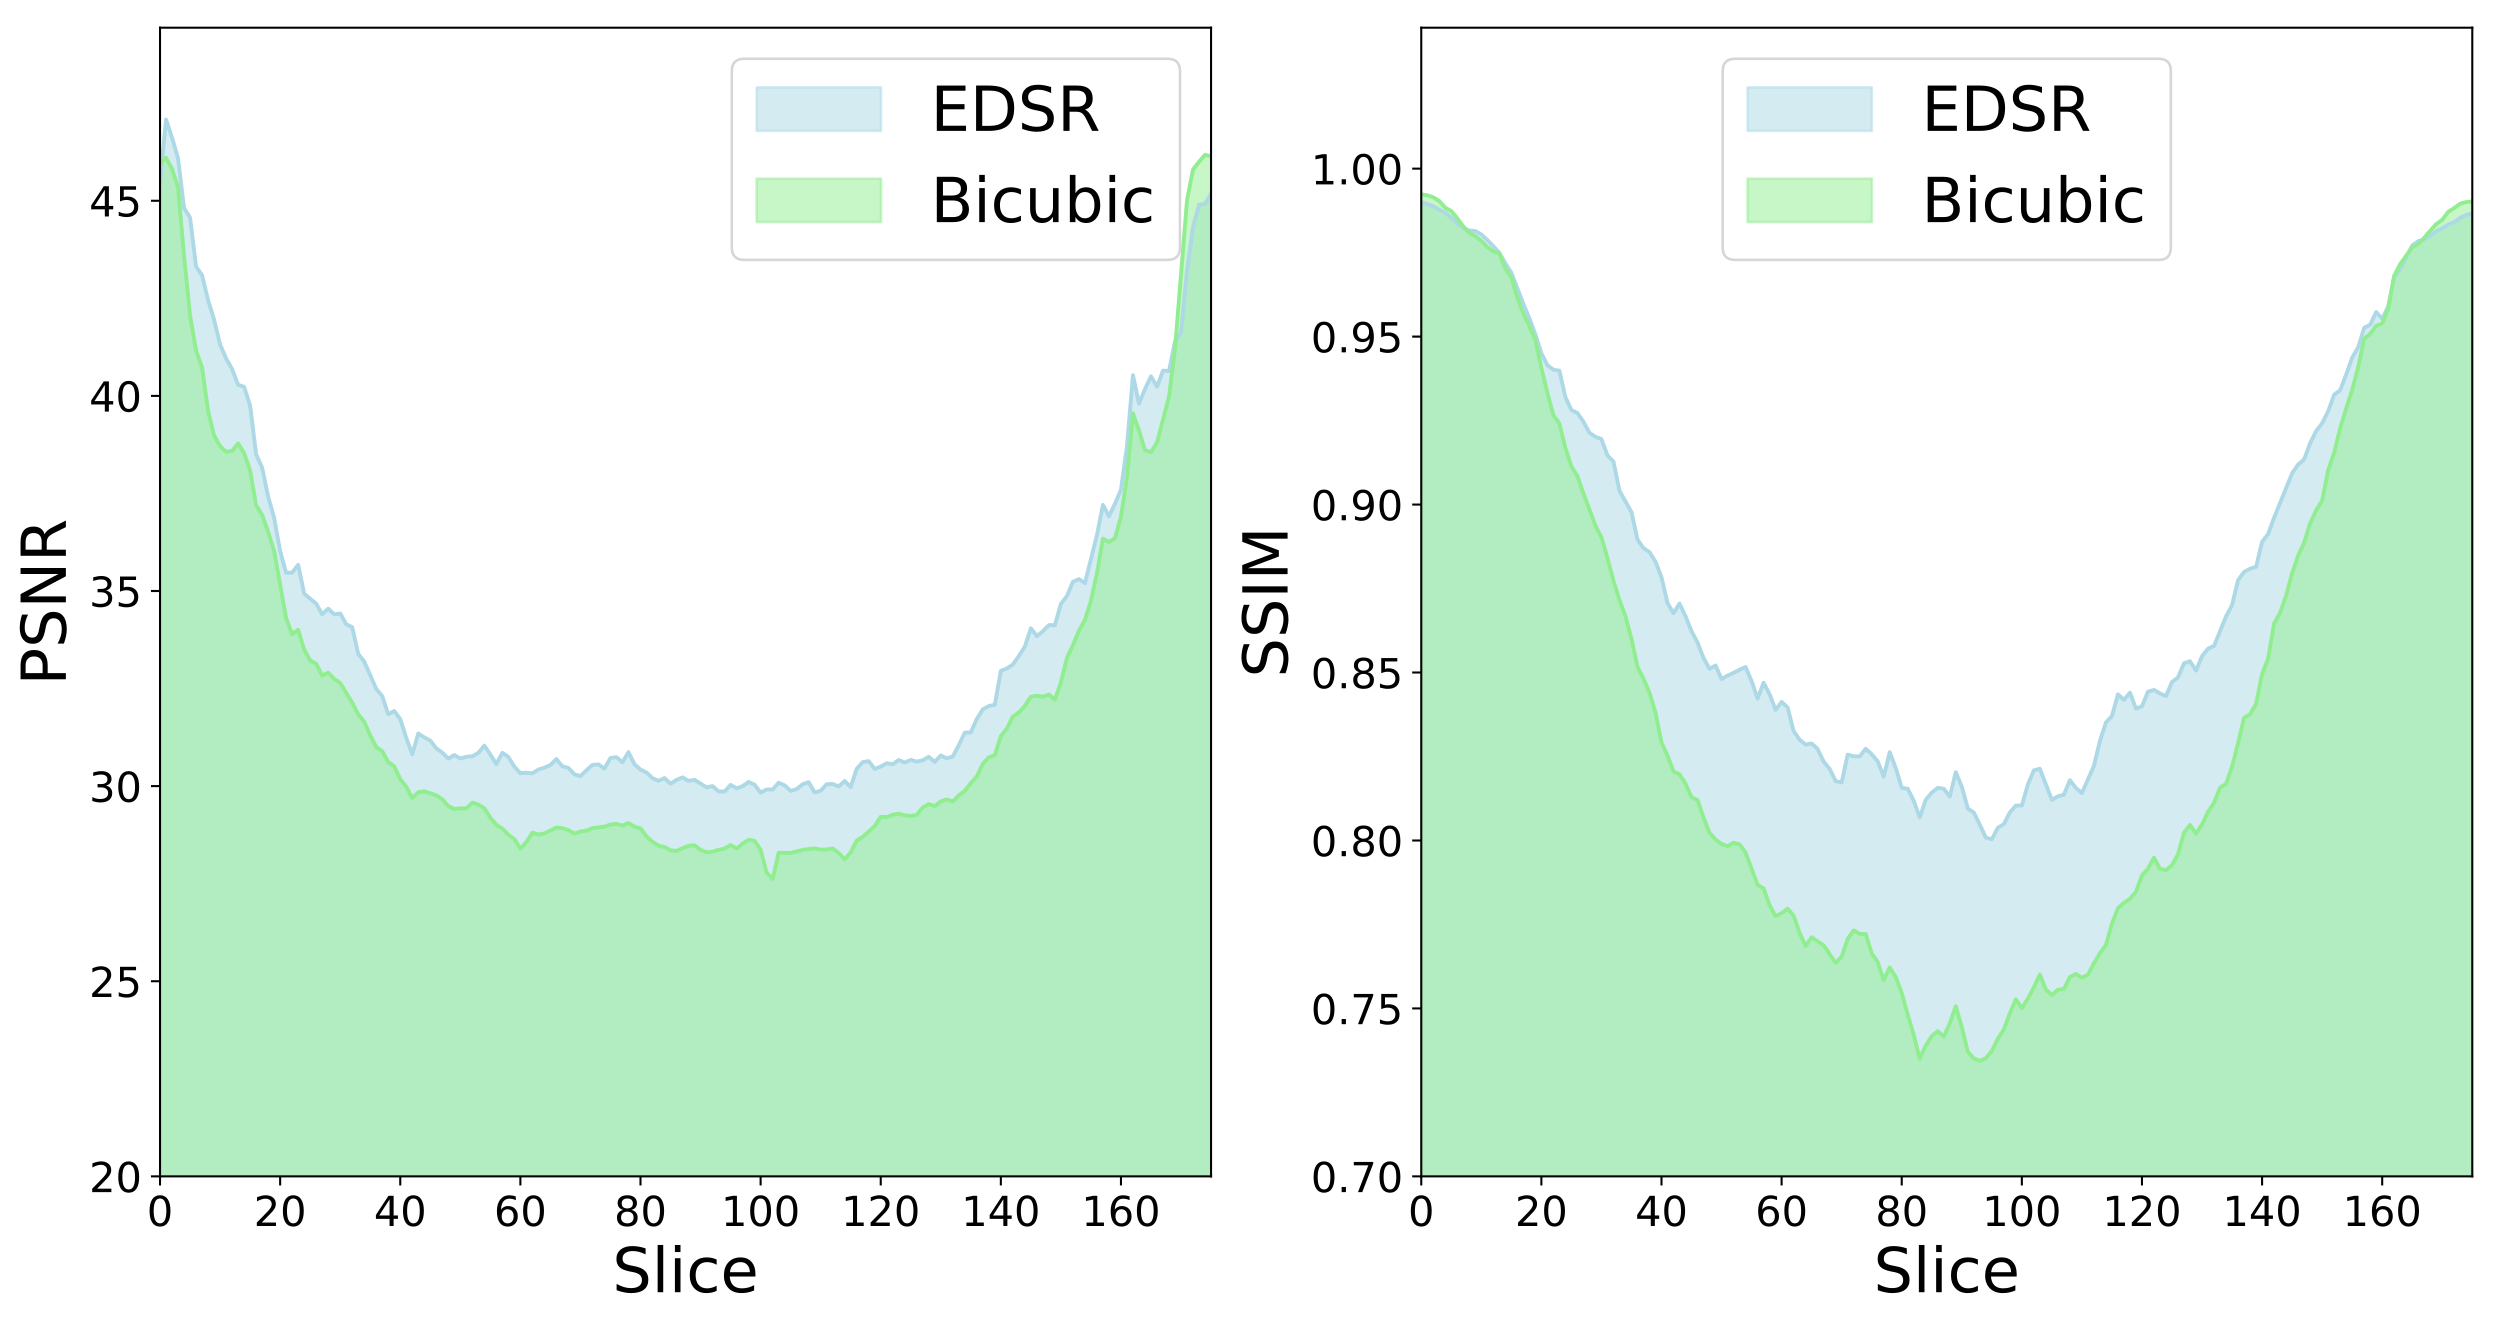 <?xml version="1.0" encoding="utf-8" standalone="no"?>
<!DOCTYPE svg PUBLIC "-//W3C//DTD SVG 1.1//EN"
  "http://www.w3.org/Graphics/SVG/1.1/DTD/svg11.dtd">
<!-- Created with matplotlib (http://matplotlib.org/) -->
<svg height="511.132pt" version="1.1" viewBox="0 0 965.288 511.132" width="965.288pt" xmlns="http://www.w3.org/2000/svg" xmlns:xlink="http://www.w3.org/1999/xlink">
 <defs>
  <style type="text/css">
*{stroke-linecap:butt;stroke-linejoin:round;}
  </style>
 </defs>
 <g id="figure_1">
  <g id="patch_1">
   <path d="M 0 511.132 
L 965.288 511.132 
L 965.288 0 
L 0 0 
z
" style="fill:#ffffff;"/>
  </g>
  <g id="axes_1">
   <g id="patch_2">
    <path d="M 61.788 454.22 
L 467.606 454.22 
L 467.606 10.7 
L 61.788 10.7 
z
" style="fill:#ffffff;"/>
   </g>
   <g id="PolyCollection_1">
    <path clip-path="url(#p2ee73281a5)" d="M 61.788 755.588 
L 61.788 70.165 
L 64.106 46.171 
L 66.425 53.156 
L 68.744 61.193 
L 71.063 80.33 
L 73.382 84.012 
L 75.701 102.941 
L 78.02 106.261 
L 80.339 115.833 
L 82.658 123.416 
L 84.977 133.034 
L 87.296 138.434 
L 89.615 142.494 
L 91.934 148.576 
L 94.253 149.346 
L 96.572 156.586 
L 98.891 175.415 
L 101.21 180.57 
L 103.529 191.718 
L 105.848 199.955 
L 108.167 212.832 
L 110.486 221.174 
L 112.805 221.114 
L 115.124 218.1 
L 117.443 229.214 
L 119.762 231.151 
L 122.08 233.107 
L 124.399 237.197 
L 126.718 235.016 
L 129.037 237.226 
L 131.356 236.882 
L 133.675 241.047 
L 135.994 242.171 
L 138.313 252.488 
L 140.632 255.433 
L 142.951 260.773 
L 145.27 265.996 
L 147.589 268.762 
L 149.908 275.806 
L 152.227 274.526 
L 154.546 277.66 
L 156.865 284.912 
L 159.184 291.204 
L 161.503 283.225 
L 163.822 284.725 
L 166.141 285.942 
L 168.46 288.925 
L 170.779 290.607 
L 173.098 292.906 
L 175.417 291.54 
L 177.736 292.854 
L 180.055 292.191 
L 182.373 292.02 
L 184.692 290.706 
L 187.011 287.894 
L 189.33 291.338 
L 191.649 295.004 
L 193.968 290.684 
L 196.287 292.27 
L 198.606 296.043 
L 200.925 298.528 
L 203.244 298.365 
L 205.563 298.599 
L 207.882 297.109 
L 210.201 296.424 
L 212.52 295.38 
L 214.839 293.089 
L 217.158 295.904 
L 219.477 296.507 
L 221.796 299.001 
L 224.115 299.64 
L 226.434 297.415 
L 228.753 295.356 
L 231.072 295.164 
L 233.391 296.763 
L 235.71 292.65 
L 238.029 292.358 
L 240.347 294.331 
L 242.666 290.416 
L 244.985 295.116 
L 247.304 297.124 
L 249.623 298.287 
L 251.942 300.459 
L 254.261 301.483 
L 256.58 300.421 
L 258.899 302.614 
L 261.218 301.126 
L 263.537 300.161 
L 265.856 301.502 
L 268.175 301.1 
L 270.494 302.572 
L 272.813 304.011 
L 275.132 303.533 
L 277.451 305.572 
L 279.77 305.621 
L 282.089 303.069 
L 284.408 304.397 
L 286.727 303.544 
L 289.046 301.942 
L 291.365 303.013 
L 293.684 306.031 
L 296.003 304.832 
L 298.322 304.845 
L 300.64 302.221 
L 302.959 303.231 
L 305.278 305.383 
L 307.597 304.68 
L 309.916 302.808 
L 312.235 302.011 
L 314.554 305.966 
L 316.873 305.327 
L 319.192 302.816 
L 321.511 302.717 
L 323.83 303.658 
L 326.149 301.545 
L 328.468 303.898 
L 330.787 296.854 
L 333.106 294.265 
L 335.425 293.883 
L 337.744 296.916 
L 340.063 295.985 
L 342.382 294.692 
L 344.701 295.09 
L 347.02 293.44 
L 349.339 294.435 
L 351.658 293.405 
L 353.977 294.086 
L 356.296 293.552 
L 358.615 292.194 
L 360.933 294.194 
L 363.252 291.705 
L 365.571 292.808 
L 367.89 292.081 
L 370.209 287.696 
L 372.528 282.862 
L 374.847 282.852 
L 377.166 277.573 
L 379.485 273.873 
L 381.804 272.614 
L 384.123 272.137 
L 386.442 259.022 
L 388.761 258.117 
L 391.08 256.563 
L 393.399 253.302 
L 395.718 249.645 
L 398.037 242.608 
L 400.356 245.618 
L 402.675 243.707 
L 404.994 241.378 
L 407.313 241.388 
L 409.632 233.147 
L 411.951 230.141 
L 414.27 224.656 
L 416.589 223.586 
L 418.908 225.16 
L 421.226 215.965 
L 423.545 206.631 
L 425.864 194.946 
L 428.183 199.331 
L 430.502 194.514 
L 432.821 189.11 
L 435.14 172.29 
L 437.459 144.883 
L 439.778 155.857 
L 442.097 150.211 
L 444.416 145.313 
L 446.735 149.333 
L 449.054 143.115 
L 451.373 143.255 
L 453.692 131.785 
L 456.011 128.328 
L 458.33 104.636 
L 460.649 87.635 
L 462.968 79.056 
L 465.287 78.74 
L 467.606 74.79 
L 467.606 755.588 
L 467.606 755.588 
L 465.287 755.588 
L 462.968 755.588 
L 460.649 755.588 
L 458.33 755.588 
L 456.011 755.588 
L 453.692 755.588 
L 451.373 755.588 
L 449.054 755.588 
L 446.735 755.588 
L 444.416 755.588 
L 442.097 755.588 
L 439.778 755.588 
L 437.459 755.588 
L 435.14 755.588 
L 432.821 755.588 
L 430.502 755.588 
L 428.183 755.588 
L 425.864 755.588 
L 423.545 755.588 
L 421.226 755.588 
L 418.908 755.588 
L 416.589 755.588 
L 414.27 755.588 
L 411.951 755.588 
L 409.632 755.588 
L 407.313 755.588 
L 404.994 755.588 
L 402.675 755.588 
L 400.356 755.588 
L 398.037 755.588 
L 395.718 755.588 
L 393.399 755.588 
L 391.08 755.588 
L 388.761 755.588 
L 386.442 755.588 
L 384.123 755.588 
L 381.804 755.588 
L 379.485 755.588 
L 377.166 755.588 
L 374.847 755.588 
L 372.528 755.588 
L 370.209 755.588 
L 367.89 755.588 
L 365.571 755.588 
L 363.252 755.588 
L 360.933 755.588 
L 358.615 755.588 
L 356.296 755.588 
L 353.977 755.588 
L 351.658 755.588 
L 349.339 755.588 
L 347.02 755.588 
L 344.701 755.588 
L 342.382 755.588 
L 340.063 755.588 
L 337.744 755.588 
L 335.425 755.588 
L 333.106 755.588 
L 330.787 755.588 
L 328.468 755.588 
L 326.149 755.588 
L 323.83 755.588 
L 321.511 755.588 
L 319.192 755.588 
L 316.873 755.588 
L 314.554 755.588 
L 312.235 755.588 
L 309.916 755.588 
L 307.597 755.588 
L 305.278 755.588 
L 302.959 755.588 
L 300.64 755.588 
L 298.322 755.588 
L 296.003 755.588 
L 293.684 755.588 
L 291.365 755.588 
L 289.046 755.588 
L 286.727 755.588 
L 284.408 755.588 
L 282.089 755.588 
L 279.77 755.588 
L 277.451 755.588 
L 275.132 755.588 
L 272.813 755.588 
L 270.494 755.588 
L 268.175 755.588 
L 265.856 755.588 
L 263.537 755.588 
L 261.218 755.588 
L 258.899 755.588 
L 256.58 755.588 
L 254.261 755.588 
L 251.942 755.588 
L 249.623 755.588 
L 247.304 755.588 
L 244.985 755.588 
L 242.666 755.588 
L 240.347 755.588 
L 238.029 755.588 
L 235.71 755.588 
L 233.391 755.588 
L 231.072 755.588 
L 228.753 755.588 
L 226.434 755.588 
L 224.115 755.588 
L 221.796 755.588 
L 219.477 755.588 
L 217.158 755.588 
L 214.839 755.588 
L 212.52 755.588 
L 210.201 755.588 
L 207.882 755.588 
L 205.563 755.588 
L 203.244 755.588 
L 200.925 755.588 
L 198.606 755.588 
L 196.287 755.588 
L 193.968 755.588 
L 191.649 755.588 
L 189.33 755.588 
L 187.011 755.588 
L 184.692 755.588 
L 182.373 755.588 
L 180.055 755.588 
L 177.736 755.588 
L 175.417 755.588 
L 173.098 755.588 
L 170.779 755.588 
L 168.46 755.588 
L 166.141 755.588 
L 163.822 755.588 
L 161.503 755.588 
L 159.184 755.588 
L 156.865 755.588 
L 154.546 755.588 
L 152.227 755.588 
L 149.908 755.588 
L 147.589 755.588 
L 145.27 755.588 
L 142.951 755.588 
L 140.632 755.588 
L 138.313 755.588 
L 135.994 755.588 
L 133.675 755.588 
L 131.356 755.588 
L 129.037 755.588 
L 126.718 755.588 
L 124.399 755.588 
L 122.08 755.588 
L 119.762 755.588 
L 117.443 755.588 
L 115.124 755.588 
L 112.805 755.588 
L 110.486 755.588 
L 108.167 755.588 
L 105.848 755.588 
L 103.529 755.588 
L 101.21 755.588 
L 98.891 755.588 
L 96.572 755.588 
L 94.253 755.588 
L 91.934 755.588 
L 89.615 755.588 
L 87.296 755.588 
L 84.977 755.588 
L 82.658 755.588 
L 80.339 755.588 
L 78.02 755.588 
L 75.701 755.588 
L 73.382 755.588 
L 71.063 755.588 
L 68.744 755.588 
L 66.425 755.588 
L 64.106 755.588 
L 61.788 755.588 
z
" style="fill:#add8e6;fill-opacity:0.5;stroke:#add8e6;stroke-opacity:0.5;"/>
   </g>
   <g id="PolyCollection_2">
    <path clip-path="url(#p2ee73281a5)" d="M 61.788 755.588 
L 61.788 62.768 
L 64.106 60.941 
L 66.425 65.115 
L 68.744 72.366 
L 71.063 98.728 
L 73.382 121.833 
L 75.701 135.296 
L 78.02 141.932 
L 80.339 158.638 
L 82.658 168.178 
L 84.977 172.226 
L 87.296 174.455 
L 89.615 174.108 
L 91.934 171.197 
L 94.253 174.945 
L 96.572 181.662 
L 98.891 195.118 
L 101.21 198.796 
L 103.529 205.336 
L 105.848 212.698 
L 108.167 225.884 
L 110.486 238.714 
L 112.805 244.87 
L 115.124 243.188 
L 117.443 250.797 
L 119.762 255.027 
L 122.08 256.248 
L 124.399 260.854 
L 126.718 259.707 
L 129.037 262.147 
L 131.356 263.689 
L 133.675 267.504 
L 135.994 271.304 
L 138.313 275.811 
L 140.632 278.622 
L 142.951 283.996 
L 145.27 288.421 
L 147.589 290.059 
L 149.908 294.261 
L 152.227 295.927 
L 154.546 300.846 
L 156.865 303.783 
L 159.184 308.135 
L 161.503 305.865 
L 163.822 305.525 
L 166.141 306.265 
L 168.46 307.107 
L 170.779 308.591 
L 173.098 311.241 
L 175.417 312.382 
L 177.736 312.108 
L 180.055 312.17 
L 182.373 309.906 
L 184.692 310.683 
L 187.011 312.075 
L 189.33 315.759 
L 191.649 318.456 
L 193.968 319.948 
L 196.287 322.335 
L 198.606 323.966 
L 200.925 327.659 
L 203.244 325.149 
L 205.563 321.513 
L 207.882 322.232 
L 210.201 321.801 
L 212.52 320.68 
L 214.839 319.524 
L 217.158 319.76 
L 219.477 320.524 
L 221.796 321.875 
L 224.115 321.035 
L 226.434 320.717 
L 228.753 319.748 
L 231.072 319.498 
L 233.391 319.165 
L 235.71 318.359 
L 238.029 318.127 
L 240.347 318.808 
L 242.666 317.785 
L 244.985 319.268 
L 247.304 319.83 
L 249.623 322.923 
L 251.942 325.039 
L 254.261 326.545 
L 256.58 327.023 
L 258.899 328.292 
L 261.218 328.578 
L 263.537 327.485 
L 265.856 326.588 
L 268.175 326.359 
L 270.494 328.143 
L 272.813 329.072 
L 275.132 328.851 
L 277.451 328.158 
L 279.77 327.623 
L 282.089 326.306 
L 284.408 327.602 
L 286.727 325.757 
L 289.046 324.248 
L 291.365 324.639 
L 293.684 328.122 
L 296.003 336.943 
L 298.322 339.416 
L 300.64 329.249 
L 302.959 329.303 
L 305.278 329.35 
L 307.597 328.751 
L 309.916 328.154 
L 312.235 327.89 
L 314.554 327.561 
L 316.873 328.05 
L 319.192 327.992 
L 321.511 327.607 
L 323.83 329.358 
L 326.149 331.855 
L 328.468 329.055 
L 330.787 324.57 
L 333.106 323.161 
L 335.425 321.102 
L 337.744 318.953 
L 340.063 315.353 
L 342.382 315.521 
L 344.701 314.574 
L 347.02 314.191 
L 349.339 314.827 
L 351.658 315.032 
L 353.977 314.615 
L 356.296 311.754 
L 358.615 310.457 
L 360.933 311.254 
L 363.252 309.436 
L 365.571 308.693 
L 367.89 309.43 
L 370.209 307.111 
L 372.528 305.341 
L 374.847 302.336 
L 377.166 299.806 
L 379.485 294.918 
L 381.804 292.438 
L 384.123 291.588 
L 386.442 284.224 
L 388.761 281.346 
L 391.08 276.705 
L 393.399 275.096 
L 395.718 272.551 
L 398.037 269.036 
L 400.356 268.588 
L 402.675 269.008 
L 404.994 268.155 
L 407.313 270.13 
L 409.632 263.473 
L 411.951 254.06 
L 414.27 249.146 
L 416.589 243.535 
L 418.908 239.427 
L 421.226 231.924 
L 423.545 221.429 
L 425.864 207.961 
L 428.183 209.273 
L 430.502 207.832 
L 432.821 199.441 
L 435.14 184.343 
L 437.459 159.619 
L 439.778 166.183 
L 442.097 173.852 
L 444.416 174.55 
L 446.735 170.88 
L 449.054 162.114 
L 451.373 153.185 
L 453.692 134.616 
L 456.011 105.833 
L 458.33 77.282 
L 460.649 65.479 
L 462.968 62.454 
L 465.287 59.791 
L 467.606 60.32 
L 467.606 755.588 
L 467.606 755.588 
L 465.287 755.588 
L 462.968 755.588 
L 460.649 755.588 
L 458.33 755.588 
L 456.011 755.588 
L 453.692 755.588 
L 451.373 755.588 
L 449.054 755.588 
L 446.735 755.588 
L 444.416 755.588 
L 442.097 755.588 
L 439.778 755.588 
L 437.459 755.588 
L 435.14 755.588 
L 432.821 755.588 
L 430.502 755.588 
L 428.183 755.588 
L 425.864 755.588 
L 423.545 755.588 
L 421.226 755.588 
L 418.908 755.588 
L 416.589 755.588 
L 414.27 755.588 
L 411.951 755.588 
L 409.632 755.588 
L 407.313 755.588 
L 404.994 755.588 
L 402.675 755.588 
L 400.356 755.588 
L 398.037 755.588 
L 395.718 755.588 
L 393.399 755.588 
L 391.08 755.588 
L 388.761 755.588 
L 386.442 755.588 
L 384.123 755.588 
L 381.804 755.588 
L 379.485 755.588 
L 377.166 755.588 
L 374.847 755.588 
L 372.528 755.588 
L 370.209 755.588 
L 367.89 755.588 
L 365.571 755.588 
L 363.252 755.588 
L 360.933 755.588 
L 358.615 755.588 
L 356.296 755.588 
L 353.977 755.588 
L 351.658 755.588 
L 349.339 755.588 
L 347.02 755.588 
L 344.701 755.588 
L 342.382 755.588 
L 340.063 755.588 
L 337.744 755.588 
L 335.425 755.588 
L 333.106 755.588 
L 330.787 755.588 
L 328.468 755.588 
L 326.149 755.588 
L 323.83 755.588 
L 321.511 755.588 
L 319.192 755.588 
L 316.873 755.588 
L 314.554 755.588 
L 312.235 755.588 
L 309.916 755.588 
L 307.597 755.588 
L 305.278 755.588 
L 302.959 755.588 
L 300.64 755.588 
L 298.322 755.588 
L 296.003 755.588 
L 293.684 755.588 
L 291.365 755.588 
L 289.046 755.588 
L 286.727 755.588 
L 284.408 755.588 
L 282.089 755.588 
L 279.77 755.588 
L 277.451 755.588 
L 275.132 755.588 
L 272.813 755.588 
L 270.494 755.588 
L 268.175 755.588 
L 265.856 755.588 
L 263.537 755.588 
L 261.218 755.588 
L 258.899 755.588 
L 256.58 755.588 
L 254.261 755.588 
L 251.942 755.588 
L 249.623 755.588 
L 247.304 755.588 
L 244.985 755.588 
L 242.666 755.588 
L 240.347 755.588 
L 238.029 755.588 
L 235.71 755.588 
L 233.391 755.588 
L 231.072 755.588 
L 228.753 755.588 
L 226.434 755.588 
L 224.115 755.588 
L 221.796 755.588 
L 219.477 755.588 
L 217.158 755.588 
L 214.839 755.588 
L 212.52 755.588 
L 210.201 755.588 
L 207.882 755.588 
L 205.563 755.588 
L 203.244 755.588 
L 200.925 755.588 
L 198.606 755.588 
L 196.287 755.588 
L 193.968 755.588 
L 191.649 755.588 
L 189.33 755.588 
L 187.011 755.588 
L 184.692 755.588 
L 182.373 755.588 
L 180.055 755.588 
L 177.736 755.588 
L 175.417 755.588 
L 173.098 755.588 
L 170.779 755.588 
L 168.46 755.588 
L 166.141 755.588 
L 163.822 755.588 
L 161.503 755.588 
L 159.184 755.588 
L 156.865 755.588 
L 154.546 755.588 
L 152.227 755.588 
L 149.908 755.588 
L 147.589 755.588 
L 145.27 755.588 
L 142.951 755.588 
L 140.632 755.588 
L 138.313 755.588 
L 135.994 755.588 
L 133.675 755.588 
L 131.356 755.588 
L 129.037 755.588 
L 126.718 755.588 
L 124.399 755.588 
L 122.08 755.588 
L 119.762 755.588 
L 117.443 755.588 
L 115.124 755.588 
L 112.805 755.588 
L 110.486 755.588 
L 108.167 755.588 
L 105.848 755.588 
L 103.529 755.588 
L 101.21 755.588 
L 98.891 755.588 
L 96.572 755.588 
L 94.253 755.588 
L 91.934 755.588 
L 89.615 755.588 
L 87.296 755.588 
L 84.977 755.588 
L 82.658 755.588 
L 80.339 755.588 
L 78.02 755.588 
L 75.701 755.588 
L 73.382 755.588 
L 71.063 755.588 
L 68.744 755.588 
L 66.425 755.588 
L 64.106 755.588 
L 61.788 755.588 
z
" style="fill:#90ee90;fill-opacity:0.5;stroke:#90ee90;stroke-opacity:0.5;"/>
   </g>
   <g id="matplotlib.axis_1">
    <g id="xtick_1">
     <g id="line2d_1">
      <defs>
       <path d="M 0 0 
L 0 3.5 
" id="m4ea7d29b76" style="stroke:#000000;stroke-width:0.8;"/>
      </defs>
      <g>
       <use style="stroke:#000000;stroke-width:0.8;" x="61.788" xlink:href="#m4ea7d29b76" y="454.22"/>
      </g>
     </g>
     <g id="text_1">
      <!-- 0 -->
      <defs>
       <path d="M 31.781 66.406 
Q 24.172 66.406 20.328 58.906 
Q 16.5 51.422 16.5 36.375 
Q 16.5 21.391 20.328 13.891 
Q 24.172 6.391 31.781 6.391 
Q 39.453 6.391 43.281 13.891 
Q 47.125 21.391 47.125 36.375 
Q 47.125 51.422 43.281 58.906 
Q 39.453 66.406 31.781 66.406 
z
M 31.781 74.219 
Q 44.047 74.219 50.516 64.516 
Q 56.984 54.828 56.984 36.375 
Q 56.984 17.969 50.516 8.266 
Q 44.047 -1.422 31.781 -1.422 
Q 19.531 -1.422 13.062 8.266 
Q 6.594 17.969 6.594 36.375 
Q 6.594 54.828 13.062 64.516 
Q 19.531 74.219 31.781 74.219 
z
" id="DejaVuSans-30"/>
      </defs>
      <g transform="translate(56.697 473.377)scale(0.16 -0.16)">
       <use xlink:href="#DejaVuSans-30"/>
      </g>
     </g>
    </g>
    <g id="xtick_2">
     <g id="line2d_2">
      <g>
       <use style="stroke:#000000;stroke-width:0.8;" x="108.167" xlink:href="#m4ea7d29b76" y="454.22"/>
      </g>
     </g>
     <g id="text_2">
      <!-- 20 -->
      <defs>
       <path d="M 19.188 8.297 
L 53.609 8.297 
L 53.609 0 
L 7.328 0 
L 7.328 8.297 
Q 12.938 14.109 22.625 23.891 
Q 32.328 33.688 34.812 36.531 
Q 39.547 41.844 41.422 45.531 
Q 43.312 49.219 43.312 52.781 
Q 43.312 58.594 39.234 62.25 
Q 35.156 65.922 28.609 65.922 
Q 23.969 65.922 18.812 64.312 
Q 13.672 62.703 7.812 59.422 
L 7.812 69.391 
Q 13.766 71.781 18.938 73 
Q 24.125 74.219 28.422 74.219 
Q 39.75 74.219 46.484 68.547 
Q 53.219 62.891 53.219 53.422 
Q 53.219 48.922 51.531 44.891 
Q 49.859 40.875 45.406 35.406 
Q 44.188 33.984 37.641 27.219 
Q 31.109 20.453 19.188 8.297 
z
" id="DejaVuSans-32"/>
      </defs>
      <g transform="translate(97.987 473.377)scale(0.16 -0.16)">
       <use xlink:href="#DejaVuSans-32"/>
       <use x="63.623" xlink:href="#DejaVuSans-30"/>
      </g>
     </g>
    </g>
    <g id="xtick_3">
     <g id="line2d_3">
      <g>
       <use style="stroke:#000000;stroke-width:0.8;" x="154.546" xlink:href="#m4ea7d29b76" y="454.22"/>
      </g>
     </g>
     <g id="text_3">
      <!-- 40 -->
      <defs>
       <path d="M 37.797 64.312 
L 12.891 25.391 
L 37.797 25.391 
z
M 35.203 72.906 
L 47.609 72.906 
L 47.609 25.391 
L 58.016 25.391 
L 58.016 17.188 
L 47.609 17.188 
L 47.609 0 
L 37.797 0 
L 37.797 17.188 
L 4.891 17.188 
L 4.891 26.703 
z
" id="DejaVuSans-34"/>
      </defs>
      <g transform="translate(144.366 473.377)scale(0.16 -0.16)">
       <use xlink:href="#DejaVuSans-34"/>
       <use x="63.623" xlink:href="#DejaVuSans-30"/>
      </g>
     </g>
    </g>
    <g id="xtick_4">
     <g id="line2d_4">
      <g>
       <use style="stroke:#000000;stroke-width:0.8;" x="200.925" xlink:href="#m4ea7d29b76" y="454.22"/>
      </g>
     </g>
     <g id="text_4">
      <!-- 60 -->
      <defs>
       <path d="M 33.016 40.375 
Q 26.375 40.375 22.484 35.828 
Q 18.609 31.297 18.609 23.391 
Q 18.609 15.531 22.484 10.953 
Q 26.375 6.391 33.016 6.391 
Q 39.656 6.391 43.531 10.953 
Q 47.406 15.531 47.406 23.391 
Q 47.406 31.297 43.531 35.828 
Q 39.656 40.375 33.016 40.375 
z
M 52.594 71.297 
L 52.594 62.312 
Q 48.875 64.062 45.094 64.984 
Q 41.312 65.922 37.594 65.922 
Q 27.828 65.922 22.672 59.328 
Q 17.531 52.734 16.797 39.406 
Q 19.672 43.656 24.016 45.922 
Q 28.375 48.188 33.594 48.188 
Q 44.578 48.188 50.953 41.516 
Q 57.328 34.859 57.328 23.391 
Q 57.328 12.156 50.688 5.359 
Q 44.047 -1.422 33.016 -1.422 
Q 20.359 -1.422 13.672 8.266 
Q 6.984 17.969 6.984 36.375 
Q 6.984 53.656 15.188 63.938 
Q 23.391 74.219 37.203 74.219 
Q 40.922 74.219 44.703 73.484 
Q 48.484 72.75 52.594 71.297 
z
" id="DejaVuSans-36"/>
      </defs>
      <g transform="translate(190.745 473.377)scale(0.16 -0.16)">
       <use xlink:href="#DejaVuSans-36"/>
       <use x="63.623" xlink:href="#DejaVuSans-30"/>
      </g>
     </g>
    </g>
    <g id="xtick_5">
     <g id="line2d_5">
      <g>
       <use style="stroke:#000000;stroke-width:0.8;" x="247.304" xlink:href="#m4ea7d29b76" y="454.22"/>
      </g>
     </g>
     <g id="text_5">
      <!-- 80 -->
      <defs>
       <path d="M 31.781 34.625 
Q 24.75 34.625 20.719 30.859 
Q 16.703 27.094 16.703 20.516 
Q 16.703 13.922 20.719 10.156 
Q 24.75 6.391 31.781 6.391 
Q 38.812 6.391 42.859 10.172 
Q 46.922 13.969 46.922 20.516 
Q 46.922 27.094 42.891 30.859 
Q 38.875 34.625 31.781 34.625 
z
M 21.922 38.812 
Q 15.578 40.375 12.031 44.719 
Q 8.5 49.078 8.5 55.328 
Q 8.5 64.062 14.719 69.141 
Q 20.953 74.219 31.781 74.219 
Q 42.672 74.219 48.875 69.141 
Q 55.078 64.062 55.078 55.328 
Q 55.078 49.078 51.531 44.719 
Q 48 40.375 41.703 38.812 
Q 48.828 37.156 52.797 32.312 
Q 56.781 27.484 56.781 20.516 
Q 56.781 9.906 50.312 4.234 
Q 43.844 -1.422 31.781 -1.422 
Q 19.734 -1.422 13.25 4.234 
Q 6.781 9.906 6.781 20.516 
Q 6.781 27.484 10.781 32.312 
Q 14.797 37.156 21.922 38.812 
z
M 18.312 54.391 
Q 18.312 48.734 21.844 45.562 
Q 25.391 42.391 31.781 42.391 
Q 38.141 42.391 41.719 45.562 
Q 45.312 48.734 45.312 54.391 
Q 45.312 60.062 41.719 63.234 
Q 38.141 66.406 31.781 66.406 
Q 25.391 66.406 21.844 63.234 
Q 18.312 60.062 18.312 54.391 
z
" id="DejaVuSans-38"/>
      </defs>
      <g transform="translate(237.124 473.377)scale(0.16 -0.16)">
       <use xlink:href="#DejaVuSans-38"/>
       <use x="63.623" xlink:href="#DejaVuSans-30"/>
      </g>
     </g>
    </g>
    <g id="xtick_6">
     <g id="line2d_6">
      <g>
       <use style="stroke:#000000;stroke-width:0.8;" x="293.684" xlink:href="#m4ea7d29b76" y="454.22"/>
      </g>
     </g>
     <g id="text_6">
      <!-- 100 -->
      <defs>
       <path d="M 12.406 8.297 
L 28.516 8.297 
L 28.516 63.922 
L 10.984 60.406 
L 10.984 69.391 
L 28.422 72.906 
L 38.281 72.906 
L 38.281 8.297 
L 54.391 8.297 
L 54.391 0 
L 12.406 0 
z
" id="DejaVuSans-31"/>
      </defs>
      <g transform="translate(278.414 473.377)scale(0.16 -0.16)">
       <use xlink:href="#DejaVuSans-31"/>
       <use x="63.623" xlink:href="#DejaVuSans-30"/>
       <use x="127.246" xlink:href="#DejaVuSans-30"/>
      </g>
     </g>
    </g>
    <g id="xtick_7">
     <g id="line2d_7">
      <g>
       <use style="stroke:#000000;stroke-width:0.8;" x="340.063" xlink:href="#m4ea7d29b76" y="454.22"/>
      </g>
     </g>
     <g id="text_7">
      <!-- 120 -->
      <g transform="translate(324.793 473.377)scale(0.16 -0.16)">
       <use xlink:href="#DejaVuSans-31"/>
       <use x="63.623" xlink:href="#DejaVuSans-32"/>
       <use x="127.246" xlink:href="#DejaVuSans-30"/>
      </g>
     </g>
    </g>
    <g id="xtick_8">
     <g id="line2d_8">
      <g>
       <use style="stroke:#000000;stroke-width:0.8;" x="386.442" xlink:href="#m4ea7d29b76" y="454.22"/>
      </g>
     </g>
     <g id="text_8">
      <!-- 140 -->
      <g transform="translate(371.172 473.377)scale(0.16 -0.16)">
       <use xlink:href="#DejaVuSans-31"/>
       <use x="63.623" xlink:href="#DejaVuSans-34"/>
       <use x="127.246" xlink:href="#DejaVuSans-30"/>
      </g>
     </g>
    </g>
    <g id="xtick_9">
     <g id="line2d_9">
      <g>
       <use style="stroke:#000000;stroke-width:0.8;" x="432.821" xlink:href="#m4ea7d29b76" y="454.22"/>
      </g>
     </g>
     <g id="text_9">
      <!-- 160 -->
      <g transform="translate(417.551 473.377)scale(0.16 -0.16)">
       <use xlink:href="#DejaVuSans-31"/>
       <use x="63.623" xlink:href="#DejaVuSans-36"/>
       <use x="127.246" xlink:href="#DejaVuSans-30"/>
      </g>
     </g>
    </g>
    <g id="text_10">
     <!-- Slice -->
     <defs>
      <path d="M 53.516 70.516 
L 53.516 60.891 
Q 47.906 63.578 42.922 64.891 
Q 37.938 66.219 33.297 66.219 
Q 25.25 66.219 20.875 63.094 
Q 16.5 59.969 16.5 54.203 
Q 16.5 49.359 19.406 46.891 
Q 22.312 44.438 30.422 42.922 
L 36.375 41.703 
Q 47.406 39.594 52.656 34.297 
Q 57.906 29 57.906 20.125 
Q 57.906 9.516 50.797 4.047 
Q 43.703 -1.422 29.984 -1.422 
Q 24.812 -1.422 18.969 -0.25 
Q 13.141 0.922 6.891 3.219 
L 6.891 13.375 
Q 12.891 10.016 18.656 8.297 
Q 24.422 6.594 29.984 6.594 
Q 38.422 6.594 43.016 9.906 
Q 47.609 13.234 47.609 19.391 
Q 47.609 24.75 44.312 27.781 
Q 41.016 30.812 33.5 32.328 
L 27.484 33.5 
Q 16.453 35.688 11.516 40.375 
Q 6.594 45.062 6.594 53.422 
Q 6.594 63.094 13.406 68.656 
Q 20.219 74.219 32.172 74.219 
Q 37.312 74.219 42.625 73.281 
Q 47.953 72.359 53.516 70.516 
z
" id="DejaVuSans-53"/>
      <path d="M 9.422 75.984 
L 18.406 75.984 
L 18.406 0 
L 9.422 0 
z
" id="DejaVuSans-6c"/>
      <path d="M 9.422 54.688 
L 18.406 54.688 
L 18.406 0 
L 9.422 0 
z
M 9.422 75.984 
L 18.406 75.984 
L 18.406 64.594 
L 9.422 64.594 
z
" id="DejaVuSans-69"/>
      <path d="M 48.781 52.594 
L 48.781 44.188 
Q 44.969 46.297 41.141 47.344 
Q 37.312 48.391 33.406 48.391 
Q 24.656 48.391 19.812 42.844 
Q 14.984 37.312 14.984 27.297 
Q 14.984 17.281 19.812 11.734 
Q 24.656 6.203 33.406 6.203 
Q 37.312 6.203 41.141 7.25 
Q 44.969 8.297 48.781 10.406 
L 48.781 2.094 
Q 45.016 0.344 40.984 -0.531 
Q 36.969 -1.422 32.422 -1.422 
Q 20.062 -1.422 12.781 6.344 
Q 5.516 14.109 5.516 27.297 
Q 5.516 40.672 12.859 48.328 
Q 20.219 56 33.016 56 
Q 37.156 56 41.109 55.141 
Q 45.062 54.297 48.781 52.594 
z
" id="DejaVuSans-63"/>
      <path d="M 56.203 29.594 
L 56.203 25.203 
L 14.891 25.203 
Q 15.484 15.922 20.484 11.062 
Q 25.484 6.203 34.422 6.203 
Q 39.594 6.203 44.453 7.469 
Q 49.312 8.734 54.109 11.281 
L 54.109 2.781 
Q 49.266 0.734 44.188 -0.344 
Q 39.109 -1.422 33.891 -1.422 
Q 20.797 -1.422 13.156 6.188 
Q 5.516 13.812 5.516 26.812 
Q 5.516 40.234 12.766 48.109 
Q 20.016 56 32.328 56 
Q 43.359 56 49.781 48.891 
Q 56.203 41.797 56.203 29.594 
z
M 47.219 32.234 
Q 47.125 39.594 43.094 43.984 
Q 39.062 48.391 32.422 48.391 
Q 24.906 48.391 20.391 44.141 
Q 15.875 39.891 15.188 32.172 
z
" id="DejaVuSans-65"/>
     </defs>
     <g transform="translate(236.429 498.941)scale(0.24 -0.24)">
      <use xlink:href="#DejaVuSans-53"/>
      <use x="63.477" xlink:href="#DejaVuSans-6c"/>
      <use x="91.26" xlink:href="#DejaVuSans-69"/>
      <use x="119.043" xlink:href="#DejaVuSans-63"/>
      <use x="174.023" xlink:href="#DejaVuSans-65"/>
     </g>
    </g>
   </g>
   <g id="matplotlib.axis_2">
    <g id="ytick_1">
     <g id="line2d_10">
      <defs>
       <path d="M 0 0 
L -3.5 0 
" id="m7fc819b2b2" style="stroke:#000000;stroke-width:0.8;"/>
      </defs>
      <g>
       <use style="stroke:#000000;stroke-width:0.8;" x="61.788" xlink:href="#m7fc819b2b2" y="454.22"/>
      </g>
     </g>
     <g id="text_11">
      <!-- 20 -->
      <g transform="translate(34.428 460.299)scale(0.16 -0.16)">
       <use xlink:href="#DejaVuSans-32"/>
       <use x="63.623" xlink:href="#DejaVuSans-30"/>
      </g>
     </g>
    </g>
    <g id="ytick_2">
     <g id="line2d_11">
      <g>
       <use style="stroke:#000000;stroke-width:0.8;" x="61.788" xlink:href="#m7fc819b2b2" y="378.878"/>
      </g>
     </g>
     <g id="text_12">
      <!-- 25 -->
      <defs>
       <path d="M 10.797 72.906 
L 49.516 72.906 
L 49.516 64.594 
L 19.828 64.594 
L 19.828 46.734 
Q 21.969 47.469 24.109 47.828 
Q 26.266 48.188 28.422 48.188 
Q 40.625 48.188 47.75 41.5 
Q 54.891 34.812 54.891 23.391 
Q 54.891 11.625 47.562 5.094 
Q 40.234 -1.422 26.906 -1.422 
Q 22.312 -1.422 17.547 -0.641 
Q 12.797 0.141 7.719 1.703 
L 7.719 11.625 
Q 12.109 9.234 16.797 8.062 
Q 21.484 6.891 26.703 6.891 
Q 35.156 6.891 40.078 11.328 
Q 45.016 15.766 45.016 23.391 
Q 45.016 31 40.078 35.438 
Q 35.156 39.891 26.703 39.891 
Q 22.75 39.891 18.812 39.016 
Q 14.891 38.141 10.797 36.281 
z
" id="DejaVuSans-35"/>
      </defs>
      <g transform="translate(34.428 384.957)scale(0.16 -0.16)">
       <use xlink:href="#DejaVuSans-32"/>
       <use x="63.623" xlink:href="#DejaVuSans-35"/>
      </g>
     </g>
    </g>
    <g id="ytick_3">
     <g id="line2d_12">
      <g>
       <use style="stroke:#000000;stroke-width:0.8;" x="61.788" xlink:href="#m7fc819b2b2" y="303.536"/>
      </g>
     </g>
     <g id="text_13">
      <!-- 30 -->
      <defs>
       <path d="M 40.578 39.312 
Q 47.656 37.797 51.625 33 
Q 55.609 28.219 55.609 21.188 
Q 55.609 10.406 48.188 4.484 
Q 40.766 -1.422 27.094 -1.422 
Q 22.516 -1.422 17.656 -0.516 
Q 12.797 0.391 7.625 2.203 
L 7.625 11.719 
Q 11.719 9.328 16.594 8.109 
Q 21.484 6.891 26.812 6.891 
Q 36.078 6.891 40.938 10.547 
Q 45.797 14.203 45.797 21.188 
Q 45.797 27.641 41.281 31.266 
Q 36.766 34.906 28.719 34.906 
L 20.219 34.906 
L 20.219 43.016 
L 29.109 43.016 
Q 36.375 43.016 40.234 45.922 
Q 44.094 48.828 44.094 54.297 
Q 44.094 59.906 40.109 62.906 
Q 36.141 65.922 28.719 65.922 
Q 24.656 65.922 20.016 65.031 
Q 15.375 64.156 9.812 62.312 
L 9.812 71.094 
Q 15.438 72.656 20.344 73.438 
Q 25.25 74.219 29.594 74.219 
Q 40.828 74.219 47.359 69.109 
Q 53.906 64.016 53.906 55.328 
Q 53.906 49.266 50.438 45.094 
Q 46.969 40.922 40.578 39.312 
z
" id="DejaVuSans-33"/>
      </defs>
      <g transform="translate(34.428 309.615)scale(0.16 -0.16)">
       <use xlink:href="#DejaVuSans-33"/>
       <use x="63.623" xlink:href="#DejaVuSans-30"/>
      </g>
     </g>
    </g>
    <g id="ytick_4">
     <g id="line2d_13">
      <g>
       <use style="stroke:#000000;stroke-width:0.8;" x="61.788" xlink:href="#m7fc819b2b2" y="228.194"/>
      </g>
     </g>
     <g id="text_14">
      <!-- 35 -->
      <g transform="translate(34.428 234.273)scale(0.16 -0.16)">
       <use xlink:href="#DejaVuSans-33"/>
       <use x="63.623" xlink:href="#DejaVuSans-35"/>
      </g>
     </g>
    </g>
    <g id="ytick_5">
     <g id="line2d_14">
      <g>
       <use style="stroke:#000000;stroke-width:0.8;" x="61.788" xlink:href="#m7fc819b2b2" y="152.852"/>
      </g>
     </g>
     <g id="text_15">
      <!-- 40 -->
      <g transform="translate(34.428 158.93)scale(0.16 -0.16)">
       <use xlink:href="#DejaVuSans-34"/>
       <use x="63.623" xlink:href="#DejaVuSans-30"/>
      </g>
     </g>
    </g>
    <g id="ytick_6">
     <g id="line2d_15">
      <g>
       <use style="stroke:#000000;stroke-width:0.8;" x="61.788" xlink:href="#m7fc819b2b2" y="77.51"/>
      </g>
     </g>
     <g id="text_16">
      <!-- 45 -->
      <g transform="translate(34.428 83.588)scale(0.16 -0.16)">
       <use xlink:href="#DejaVuSans-34"/>
       <use x="63.623" xlink:href="#DejaVuSans-35"/>
      </g>
     </g>
    </g>
    <g id="text_17">
     <!-- PSNR -->
     <defs>
      <path d="M 19.672 64.797 
L 19.672 37.406 
L 32.078 37.406 
Q 38.969 37.406 42.719 40.969 
Q 46.484 44.531 46.484 51.125 
Q 46.484 57.672 42.719 61.234 
Q 38.969 64.797 32.078 64.797 
z
M 9.812 72.906 
L 32.078 72.906 
Q 44.344 72.906 50.609 67.359 
Q 56.891 61.812 56.891 51.125 
Q 56.891 40.328 50.609 34.812 
Q 44.344 29.297 32.078 29.297 
L 19.672 29.297 
L 19.672 0 
L 9.812 0 
z
" id="DejaVuSans-50"/>
      <path d="M 9.812 72.906 
L 23.094 72.906 
L 55.422 11.922 
L 55.422 72.906 
L 64.984 72.906 
L 64.984 0 
L 51.703 0 
L 19.391 60.984 
L 19.391 0 
L 9.812 0 
z
" id="DejaVuSans-4e"/>
      <path d="M 44.391 34.188 
Q 47.562 33.109 50.562 29.594 
Q 53.562 26.078 56.594 19.922 
L 66.609 0 
L 56 0 
L 46.688 18.703 
Q 43.062 26.031 39.672 28.422 
Q 36.281 30.812 30.422 30.812 
L 19.672 30.812 
L 19.672 0 
L 9.812 0 
L 9.812 72.906 
L 32.078 72.906 
Q 44.578 72.906 50.734 67.672 
Q 56.891 62.453 56.891 51.906 
Q 56.891 45.016 53.688 40.469 
Q 50.484 35.938 44.391 34.188 
z
M 19.672 64.797 
L 19.672 38.922 
L 32.078 38.922 
Q 39.203 38.922 42.844 42.219 
Q 46.484 45.516 46.484 51.906 
Q 46.484 58.297 42.844 61.547 
Q 39.203 64.797 32.078 64.797 
z
" id="DejaVuSans-52"/>
     </defs>
     <g transform="translate(25.436 264.629)rotate(-90)scale(0.24 -0.24)">
      <use xlink:href="#DejaVuSans-50"/>
      <use x="60.303" xlink:href="#DejaVuSans-53"/>
      <use x="123.779" xlink:href="#DejaVuSans-4e"/>
      <use x="198.584" xlink:href="#DejaVuSans-52"/>
     </g>
    </g>
   </g>
   <g id="line2d_16">
    <path clip-path="url(#p2ee73281a5)" d="M 61.788 70.165 
L 64.106 46.171 
L 66.425 53.156 
L 68.744 61.193 
L 71.063 80.33 
L 73.382 84.012 
L 75.701 102.941 
L 78.02 106.261 
L 80.339 115.833 
L 82.658 123.416 
L 84.977 133.034 
L 87.296 138.434 
L 89.615 142.494 
L 91.934 148.576 
L 94.253 149.346 
L 96.572 156.586 
L 98.891 175.415 
L 101.21 180.57 
L 103.529 191.718 
L 105.848 199.955 
L 108.167 212.832 
L 110.486 221.174 
L 112.805 221.114 
L 115.124 218.1 
L 117.443 229.214 
L 122.08 233.107 
L 124.399 237.197 
L 126.718 235.016 
L 129.037 237.226 
L 131.356 236.882 
L 133.675 241.047 
L 135.994 242.171 
L 138.313 252.488 
L 140.632 255.433 
L 145.27 265.996 
L 147.589 268.762 
L 149.908 275.806 
L 152.227 274.526 
L 154.546 277.66 
L 156.865 284.912 
L 159.184 291.204 
L 161.503 283.225 
L 163.822 284.725 
L 166.141 285.942 
L 168.46 288.925 
L 170.779 290.607 
L 173.098 292.906 
L 175.417 291.54 
L 177.736 292.854 
L 180.055 292.191 
L 182.373 292.02 
L 184.692 290.706 
L 187.011 287.894 
L 189.33 291.338 
L 191.649 295.004 
L 193.968 290.684 
L 196.287 292.27 
L 198.606 296.043 
L 200.925 298.528 
L 203.244 298.365 
L 205.563 298.599 
L 207.882 297.109 
L 210.201 296.424 
L 212.52 295.38 
L 214.839 293.089 
L 217.158 295.904 
L 219.477 296.507 
L 221.796 299.001 
L 224.115 299.64 
L 226.434 297.415 
L 228.753 295.356 
L 231.072 295.164 
L 233.391 296.763 
L 235.71 292.65 
L 238.029 292.358 
L 240.347 294.331 
L 242.666 290.416 
L 244.985 295.116 
L 247.304 297.124 
L 249.623 298.287 
L 251.942 300.459 
L 254.261 301.483 
L 256.58 300.421 
L 258.899 302.614 
L 261.218 301.126 
L 263.537 300.161 
L 265.856 301.502 
L 268.175 301.1 
L 272.813 304.011 
L 275.132 303.533 
L 277.451 305.572 
L 279.77 305.621 
L 282.089 303.069 
L 284.408 304.397 
L 286.727 303.544 
L 289.046 301.942 
L 291.365 303.013 
L 293.684 306.031 
L 296.003 304.832 
L 298.322 304.845 
L 300.64 302.221 
L 302.959 303.231 
L 305.278 305.383 
L 307.597 304.68 
L 309.916 302.808 
L 312.235 302.011 
L 314.554 305.966 
L 316.873 305.327 
L 319.192 302.816 
L 321.511 302.717 
L 323.83 303.658 
L 326.149 301.545 
L 328.468 303.898 
L 330.787 296.854 
L 333.106 294.265 
L 335.425 293.883 
L 337.744 296.916 
L 340.063 295.985 
L 342.382 294.692 
L 344.701 295.09 
L 347.02 293.44 
L 349.339 294.435 
L 351.658 293.405 
L 353.977 294.086 
L 356.296 293.552 
L 358.615 292.194 
L 360.933 294.194 
L 363.252 291.705 
L 365.571 292.808 
L 367.89 292.081 
L 370.209 287.696 
L 372.528 282.862 
L 374.847 282.852 
L 377.166 277.573 
L 379.485 273.873 
L 381.804 272.614 
L 384.123 272.137 
L 386.442 259.022 
L 388.761 258.117 
L 391.08 256.563 
L 393.399 253.302 
L 395.718 249.645 
L 398.037 242.608 
L 400.356 245.618 
L 402.675 243.707 
L 404.994 241.378 
L 407.313 241.388 
L 409.632 233.147 
L 411.951 230.141 
L 414.27 224.656 
L 416.589 223.586 
L 418.908 225.16 
L 423.545 206.631 
L 425.864 194.946 
L 428.183 199.331 
L 430.502 194.514 
L 432.821 189.11 
L 435.14 172.29 
L 437.459 144.883 
L 439.778 155.857 
L 442.097 150.211 
L 444.416 145.313 
L 446.735 149.333 
L 449.054 143.115 
L 451.373 143.255 
L 453.692 131.785 
L 456.011 128.328 
L 458.33 104.636 
L 460.649 87.635 
L 462.968 79.056 
L 465.287 78.74 
L 467.606 74.79 
L 467.606 74.79 
" style="fill:none;stroke:#add8e6;stroke-linecap:square;stroke-width:1.5;"/>
   </g>
   <g id="line2d_17">
    <path clip-path="url(#p2ee73281a5)" d="M 61.788 62.768 
L 64.106 60.941 
L 66.425 65.115 
L 68.744 72.366 
L 71.063 98.728 
L 73.382 121.833 
L 75.701 135.296 
L 78.02 141.932 
L 80.339 158.638 
L 82.658 168.178 
L 84.977 172.226 
L 87.296 174.455 
L 89.615 174.108 
L 91.934 171.197 
L 94.253 174.945 
L 96.572 181.662 
L 98.891 195.118 
L 101.21 198.796 
L 103.529 205.336 
L 105.848 212.698 
L 110.486 238.714 
L 112.805 244.87 
L 115.124 243.188 
L 117.443 250.797 
L 119.762 255.027 
L 122.08 256.248 
L 124.399 260.854 
L 126.718 259.707 
L 129.037 262.147 
L 131.356 263.689 
L 135.994 271.304 
L 138.313 275.811 
L 140.632 278.622 
L 142.951 283.996 
L 145.27 288.421 
L 147.589 290.059 
L 149.908 294.261 
L 152.227 295.927 
L 154.546 300.846 
L 156.865 303.783 
L 159.184 308.135 
L 161.503 305.865 
L 163.822 305.525 
L 168.46 307.107 
L 170.779 308.591 
L 173.098 311.241 
L 175.417 312.382 
L 177.736 312.108 
L 180.055 312.17 
L 182.373 309.906 
L 184.692 310.683 
L 187.011 312.075 
L 189.33 315.759 
L 191.649 318.456 
L 193.968 319.948 
L 196.287 322.335 
L 198.606 323.966 
L 200.925 327.659 
L 203.244 325.149 
L 205.563 321.513 
L 207.882 322.232 
L 210.201 321.801 
L 214.839 319.524 
L 217.158 319.76 
L 219.477 320.524 
L 221.796 321.875 
L 224.115 321.035 
L 226.434 320.717 
L 228.753 319.748 
L 233.391 319.165 
L 235.71 318.359 
L 238.029 318.127 
L 240.347 318.808 
L 242.666 317.785 
L 244.985 319.268 
L 247.304 319.83 
L 249.623 322.923 
L 251.942 325.039 
L 254.261 326.545 
L 256.58 327.023 
L 258.899 328.292 
L 261.218 328.578 
L 263.537 327.485 
L 265.856 326.588 
L 268.175 326.359 
L 270.494 328.143 
L 272.813 329.072 
L 275.132 328.851 
L 277.451 328.158 
L 279.77 327.623 
L 282.089 326.306 
L 284.408 327.602 
L 286.727 325.757 
L 289.046 324.248 
L 291.365 324.639 
L 293.684 328.122 
L 296.003 336.943 
L 298.322 339.416 
L 300.64 329.249 
L 305.278 329.35 
L 309.916 328.154 
L 314.554 327.561 
L 316.873 328.05 
L 319.192 327.992 
L 321.511 327.607 
L 323.83 329.358 
L 326.149 331.855 
L 328.468 329.055 
L 330.787 324.57 
L 333.106 323.161 
L 337.744 318.953 
L 340.063 315.353 
L 342.382 315.521 
L 344.701 314.574 
L 347.02 314.191 
L 349.339 314.827 
L 351.658 315.032 
L 353.977 314.615 
L 356.296 311.754 
L 358.615 310.457 
L 360.933 311.254 
L 363.252 309.436 
L 365.571 308.693 
L 367.89 309.43 
L 370.209 307.111 
L 372.528 305.341 
L 374.847 302.336 
L 377.166 299.806 
L 379.485 294.918 
L 381.804 292.438 
L 384.123 291.588 
L 386.442 284.224 
L 388.761 281.346 
L 391.08 276.705 
L 393.399 275.096 
L 395.718 272.551 
L 398.037 269.036 
L 400.356 268.588 
L 402.675 269.008 
L 404.994 268.155 
L 407.313 270.13 
L 409.632 263.473 
L 411.951 254.06 
L 414.27 249.146 
L 416.589 243.535 
L 418.908 239.427 
L 421.226 231.924 
L 423.545 221.429 
L 425.864 207.961 
L 428.183 209.273 
L 430.502 207.832 
L 432.821 199.441 
L 435.14 184.343 
L 437.459 159.619 
L 439.778 166.183 
L 442.097 173.852 
L 444.416 174.55 
L 446.735 170.88 
L 451.373 153.185 
L 453.692 134.616 
L 458.33 77.282 
L 460.649 65.479 
L 462.968 62.454 
L 465.287 59.791 
L 467.606 60.32 
L 467.606 60.32 
" style="fill:none;stroke:#90ee90;stroke-linecap:square;stroke-width:1.5;"/>
   </g>
   <g id="patch_3">
    <path d="M 61.788 454.22 
L 61.788 10.7 
" style="fill:none;stroke:#000000;stroke-linecap:square;stroke-linejoin:miter;stroke-width:0.8;"/>
   </g>
   <g id="patch_4">
    <path d="M 467.606 454.22 
L 467.606 10.7 
" style="fill:none;stroke:#000000;stroke-linecap:square;stroke-linejoin:miter;stroke-width:0.8;"/>
   </g>
   <g id="patch_5">
    <path d="M 61.788 454.22 
L 467.606 454.22 
" style="fill:none;stroke:#000000;stroke-linecap:square;stroke-linejoin:miter;stroke-width:0.8;"/>
   </g>
   <g id="patch_6">
    <path d="M 61.788 10.7 
L 467.606 10.7 
" style="fill:none;stroke:#000000;stroke-linecap:square;stroke-linejoin:miter;stroke-width:0.8;"/>
   </g>
   <g id="legend_1">
    <g id="patch_7">
     <path d="M 287.366 100.355 
L 450.806 100.355 
Q 455.606 100.355 455.606 95.555 
L 455.606 27.5 
Q 455.606 22.7 450.806 22.7 
L 287.366 22.7 
Q 282.566 22.7 282.566 27.5 
L 282.566 95.555 
Q 282.566 100.355 287.366 100.355 
z
" style="fill:#ffffff;opacity:0.8;stroke:#cccccc;stroke-linejoin:miter;"/>
    </g>
    <g id="patch_8">
     <path d="M 292.166 50.536 
L 340.166 50.536 
L 340.166 33.736 
L 292.166 33.736 
z
" style="fill:#add8e6;opacity:0.5;stroke:#add8e6;stroke-linejoin:miter;"/>
    </g>
    <g id="text_18">
     <!-- EDSR -->
     <defs>
      <path d="M 9.812 72.906 
L 55.906 72.906 
L 55.906 64.594 
L 19.672 64.594 
L 19.672 43.016 
L 54.391 43.016 
L 54.391 34.719 
L 19.672 34.719 
L 19.672 8.297 
L 56.781 8.297 
L 56.781 0 
L 9.812 0 
z
" id="DejaVuSans-45"/>
      <path d="M 19.672 64.797 
L 19.672 8.109 
L 31.594 8.109 
Q 46.688 8.109 53.688 14.938 
Q 60.688 21.781 60.688 36.531 
Q 60.688 51.172 53.688 57.984 
Q 46.688 64.797 31.594 64.797 
z
M 9.812 72.906 
L 30.078 72.906 
Q 51.266 72.906 61.172 64.094 
Q 71.094 55.281 71.094 36.531 
Q 71.094 17.672 61.125 8.828 
Q 51.172 0 30.078 0 
L 9.812 0 
z
" id="DejaVuSans-44"/>
     </defs>
     <g transform="translate(359.366 50.536)scale(0.24 -0.24)">
      <use xlink:href="#DejaVuSans-45"/>
      <use x="63.184" xlink:href="#DejaVuSans-44"/>
      <use x="140.186" xlink:href="#DejaVuSans-53"/>
      <use x="203.662" xlink:href="#DejaVuSans-52"/>
     </g>
    </g>
    <g id="patch_9">
     <path d="M 292.166 85.764 
L 340.166 85.764 
L 340.166 68.964 
L 292.166 68.964 
z
" style="fill:#90ee90;opacity:0.5;stroke:#90ee90;stroke-linejoin:miter;"/>
    </g>
    <g id="text_19">
     <!-- Bicubic -->
     <defs>
      <path d="M 19.672 34.812 
L 19.672 8.109 
L 35.5 8.109 
Q 43.453 8.109 47.281 11.406 
Q 51.125 14.703 51.125 21.484 
Q 51.125 28.328 47.281 31.562 
Q 43.453 34.812 35.5 34.812 
z
M 19.672 64.797 
L 19.672 42.828 
L 34.281 42.828 
Q 41.5 42.828 45.031 45.531 
Q 48.578 48.25 48.578 53.812 
Q 48.578 59.328 45.031 62.062 
Q 41.5 64.797 34.281 64.797 
z
M 9.812 72.906 
L 35.016 72.906 
Q 46.297 72.906 52.391 68.219 
Q 58.5 63.531 58.5 54.891 
Q 58.5 48.188 55.375 44.234 
Q 52.25 40.281 46.188 39.312 
Q 53.469 37.75 57.5 32.781 
Q 61.531 27.828 61.531 20.406 
Q 61.531 10.641 54.891 5.312 
Q 48.25 0 35.984 0 
L 9.812 0 
z
" id="DejaVuSans-42"/>
      <path d="M 8.5 21.578 
L 8.5 54.688 
L 17.484 54.688 
L 17.484 21.922 
Q 17.484 14.156 20.5 10.266 
Q 23.531 6.391 29.594 6.391 
Q 36.859 6.391 41.078 11.031 
Q 45.312 15.672 45.312 23.688 
L 45.312 54.688 
L 54.297 54.688 
L 54.297 0 
L 45.312 0 
L 45.312 8.406 
Q 42.047 3.422 37.719 1 
Q 33.406 -1.422 27.688 -1.422 
Q 18.266 -1.422 13.375 4.438 
Q 8.5 10.297 8.5 21.578 
z
M 31.109 56 
z
" id="DejaVuSans-75"/>
      <path d="M 48.688 27.297 
Q 48.688 37.203 44.609 42.844 
Q 40.531 48.484 33.406 48.484 
Q 26.266 48.484 22.188 42.844 
Q 18.109 37.203 18.109 27.297 
Q 18.109 17.391 22.188 11.75 
Q 26.266 6.109 33.406 6.109 
Q 40.531 6.109 44.609 11.75 
Q 48.688 17.391 48.688 27.297 
z
M 18.109 46.391 
Q 20.953 51.266 25.266 53.625 
Q 29.594 56 35.594 56 
Q 45.562 56 51.781 48.094 
Q 58.016 40.188 58.016 27.297 
Q 58.016 14.406 51.781 6.484 
Q 45.562 -1.422 35.594 -1.422 
Q 29.594 -1.422 25.266 0.953 
Q 20.953 3.328 18.109 8.203 
L 18.109 0 
L 9.078 0 
L 9.078 75.984 
L 18.109 75.984 
z
" id="DejaVuSans-62"/>
     </defs>
     <g transform="translate(359.366 85.764)scale(0.24 -0.24)">
      <use xlink:href="#DejaVuSans-42"/>
      <use x="68.604" xlink:href="#DejaVuSans-69"/>
      <use x="96.387" xlink:href="#DejaVuSans-63"/>
      <use x="151.367" xlink:href="#DejaVuSans-75"/>
      <use x="214.746" xlink:href="#DejaVuSans-62"/>
      <use x="278.223" xlink:href="#DejaVuSans-69"/>
      <use x="306.006" xlink:href="#DejaVuSans-63"/>
     </g>
    </g>
   </g>
  </g>
  <g id="axes_2">
   <g id="patch_10">
    <path d="M 548.769 454.22 
L 954.587 454.22 
L 954.587 10.7 
L 548.769 10.7 
z
" style="fill:#ffffff;"/>
   </g>
   <g id="PolyCollection_3">
    <path clip-path="url(#p1e18514449)" d="M 548.769 1362.127 
L 548.769 77.942 
L 551.088 78.788 
L 553.407 79.66 
L 555.726 81.012 
L 558.045 82.119 
L 560.364 84.035 
L 562.683 86.312 
L 565.002 88.094 
L 567.321 89.021 
L 569.64 89.2 
L 571.959 90.518 
L 574.278 92.679 
L 576.597 95.043 
L 578.916 97.598 
L 581.235 101.662 
L 583.554 105.3 
L 585.873 111.455 
L 588.192 117.332 
L 590.511 122.91 
L 592.83 129.131 
L 595.149 136.401 
L 597.467 140.996 
L 599.786 142.758 
L 602.105 143.127 
L 604.424 153.34 
L 606.743 158.319 
L 609.062 159.47 
L 611.381 162.835 
L 613.7 167.08 
L 616.019 168.646 
L 618.338 169.545 
L 620.657 175.827 
L 622.976 178.202 
L 625.295 189.466 
L 627.614 193.682 
L 629.933 197.773 
L 632.252 208.326 
L 634.571 211.657 
L 636.89 213.195 
L 639.209 216.887 
L 641.528 222.859 
L 643.847 232.897 
L 646.166 236.761 
L 648.485 233.06 
L 650.804 237.97 
L 653.123 243.736 
L 655.442 248.126 
L 657.76 254.026 
L 660.079 258.274 
L 662.398 256.939 
L 664.717 262.178 
L 667.036 260.871 
L 669.355 259.808 
L 671.674 258.597 
L 673.993 257.536 
L 676.312 262.949 
L 678.631 269.768 
L 680.95 263.617 
L 683.269 268.043 
L 685.588 274.125 
L 687.907 271.002 
L 690.226 273.184 
L 692.545 282.278 
L 694.864 285.629 
L 697.183 287.498 
L 699.502 287.084 
L 701.821 289.207 
L 704.14 294.073 
L 706.459 296.894 
L 708.778 301.61 
L 711.097 302.11 
L 713.416 291.376 
L 715.735 292.034 
L 718.053 292.065 
L 720.372 289.129 
L 722.691 291.216 
L 725.01 293.983 
L 727.329 299.865 
L 729.648 290.457 
L 731.967 296.503 
L 734.286 304.203 
L 736.605 304.531 
L 738.924 309.193 
L 741.243 315.64 
L 743.562 308.802 
L 745.881 306.04 
L 748.2 304.197 
L 750.519 304.529 
L 752.838 307.598 
L 755.157 298.164 
L 757.476 303.725 
L 759.795 312.146 
L 762.114 313.739 
L 764.433 318.439 
L 766.752 323.401 
L 769.071 324.065 
L 771.39 319.623 
L 773.709 318.215 
L 776.028 313.703 
L 778.346 311.047 
L 780.665 311.029 
L 782.984 302.962 
L 785.303 297.44 
L 787.622 296.834 
L 789.941 302.716 
L 792.26 308.86 
L 794.579 307.46 
L 796.898 306.857 
L 799.217 301.239 
L 801.536 304.242 
L 803.855 306.222 
L 806.174 300.971 
L 808.493 295.739 
L 810.812 286.106 
L 813.131 278.982 
L 815.45 276.481 
L 817.769 268.108 
L 820.088 270.238 
L 822.407 267.462 
L 824.726 273.621 
L 827.045 272.728 
L 829.364 267.091 
L 831.683 266.405 
L 834.002 267.75 
L 836.32 268.772 
L 838.639 263.314 
L 840.958 261.564 
L 843.277 256.098 
L 845.596 255.302 
L 847.915 258.899 
L 850.234 253.366 
L 852.553 250.453 
L 854.872 249.398 
L 857.191 243.757 
L 859.51 238.022 
L 861.829 233.635 
L 864.148 224.031 
L 866.467 220.819 
L 868.786 219.591 
L 871.105 218.86 
L 873.424 209.259 
L 875.743 206.218 
L 878.062 199.871 
L 880.381 194.176 
L 882.7 188.494 
L 885.019 182.749 
L 887.338 179.377 
L 889.657 177.383 
L 891.976 171.129 
L 894.295 166.445 
L 896.613 163.43 
L 898.932 158.799 
L 901.251 152.38 
L 903.57 150.698 
L 905.889 144.592 
L 908.208 138.104 
L 910.527 134.1 
L 912.846 126.596 
L 915.165 125.365 
L 917.484 120.498 
L 919.803 123.11 
L 922.122 118.26 
L 924.441 106.941 
L 926.76 103.955 
L 929.079 99.329 
L 931.398 94.788 
L 933.717 93.132 
L 936.036 92.427 
L 938.355 91.051 
L 940.674 89.262 
L 942.993 88.133 
L 945.312 86.628 
L 947.631 85.837 
L 949.95 84.084 
L 952.269 82.966 
L 954.587 82.536 
L 954.587 1362.127 
L 954.587 1362.127 
L 952.269 1362.127 
L 949.95 1362.127 
L 947.631 1362.127 
L 945.312 1362.127 
L 942.993 1362.127 
L 940.674 1362.127 
L 938.355 1362.127 
L 936.036 1362.127 
L 933.717 1362.127 
L 931.398 1362.127 
L 929.079 1362.127 
L 926.76 1362.127 
L 924.441 1362.127 
L 922.122 1362.127 
L 919.803 1362.127 
L 917.484 1362.127 
L 915.165 1362.127 
L 912.846 1362.127 
L 910.527 1362.127 
L 908.208 1362.127 
L 905.889 1362.127 
L 903.57 1362.127 
L 901.251 1362.127 
L 898.932 1362.127 
L 896.613 1362.127 
L 894.295 1362.127 
L 891.976 1362.127 
L 889.657 1362.127 
L 887.338 1362.127 
L 885.019 1362.127 
L 882.7 1362.127 
L 880.381 1362.127 
L 878.062 1362.127 
L 875.743 1362.127 
L 873.424 1362.127 
L 871.105 1362.127 
L 868.786 1362.127 
L 866.467 1362.127 
L 864.148 1362.127 
L 861.829 1362.127 
L 859.51 1362.127 
L 857.191 1362.127 
L 854.872 1362.127 
L 852.553 1362.127 
L 850.234 1362.127 
L 847.915 1362.127 
L 845.596 1362.127 
L 843.277 1362.127 
L 840.958 1362.127 
L 838.639 1362.127 
L 836.32 1362.127 
L 834.002 1362.127 
L 831.683 1362.127 
L 829.364 1362.127 
L 827.045 1362.127 
L 824.726 1362.127 
L 822.407 1362.127 
L 820.088 1362.127 
L 817.769 1362.127 
L 815.45 1362.127 
L 813.131 1362.127 
L 810.812 1362.127 
L 808.493 1362.127 
L 806.174 1362.127 
L 803.855 1362.127 
L 801.536 1362.127 
L 799.217 1362.127 
L 796.898 1362.127 
L 794.579 1362.127 
L 792.26 1362.127 
L 789.941 1362.127 
L 787.622 1362.127 
L 785.303 1362.127 
L 782.984 1362.127 
L 780.665 1362.127 
L 778.346 1362.127 
L 776.028 1362.127 
L 773.709 1362.127 
L 771.39 1362.127 
L 769.071 1362.127 
L 766.752 1362.127 
L 764.433 1362.127 
L 762.114 1362.127 
L 759.795 1362.127 
L 757.476 1362.127 
L 755.157 1362.127 
L 752.838 1362.127 
L 750.519 1362.127 
L 748.2 1362.127 
L 745.881 1362.127 
L 743.562 1362.127 
L 741.243 1362.127 
L 738.924 1362.127 
L 736.605 1362.127 
L 734.286 1362.127 
L 731.967 1362.127 
L 729.648 1362.127 
L 727.329 1362.127 
L 725.01 1362.127 
L 722.691 1362.127 
L 720.372 1362.127 
L 718.053 1362.127 
L 715.735 1362.127 
L 713.416 1362.127 
L 711.097 1362.127 
L 708.778 1362.127 
L 706.459 1362.127 
L 704.14 1362.127 
L 701.821 1362.127 
L 699.502 1362.127 
L 697.183 1362.127 
L 694.864 1362.127 
L 692.545 1362.127 
L 690.226 1362.127 
L 687.907 1362.127 
L 685.588 1362.127 
L 683.269 1362.127 
L 680.95 1362.127 
L 678.631 1362.127 
L 676.312 1362.127 
L 673.993 1362.127 
L 671.674 1362.127 
L 669.355 1362.127 
L 667.036 1362.127 
L 664.717 1362.127 
L 662.398 1362.127 
L 660.079 1362.127 
L 657.76 1362.127 
L 655.442 1362.127 
L 653.123 1362.127 
L 650.804 1362.127 
L 648.485 1362.127 
L 646.166 1362.127 
L 643.847 1362.127 
L 641.528 1362.127 
L 639.209 1362.127 
L 636.89 1362.127 
L 634.571 1362.127 
L 632.252 1362.127 
L 629.933 1362.127 
L 627.614 1362.127 
L 625.295 1362.127 
L 622.976 1362.127 
L 620.657 1362.127 
L 618.338 1362.127 
L 616.019 1362.127 
L 613.7 1362.127 
L 611.381 1362.127 
L 609.062 1362.127 
L 606.743 1362.127 
L 604.424 1362.127 
L 602.105 1362.127 
L 599.786 1362.127 
L 597.467 1362.127 
L 595.149 1362.127 
L 592.83 1362.127 
L 590.511 1362.127 
L 588.192 1362.127 
L 585.873 1362.127 
L 583.554 1362.127 
L 581.235 1362.127 
L 578.916 1362.127 
L 576.597 1362.127 
L 574.278 1362.127 
L 571.959 1362.127 
L 569.64 1362.127 
L 567.321 1362.127 
L 565.002 1362.127 
L 562.683 1362.127 
L 560.364 1362.127 
L 558.045 1362.127 
L 555.726 1362.127 
L 553.407 1362.127 
L 551.088 1362.127 
L 548.769 1362.127 
z
" style="fill:#add8e6;fill-opacity:0.5;stroke:#add8e6;stroke-opacity:0.5;"/>
   </g>
   <g id="PolyCollection_4">
    <path clip-path="url(#p1e18514449)" d="M 548.769 1362.127 
L 548.769 75.054 
L 551.088 75.39 
L 553.407 76.189 
L 555.726 77.606 
L 558.045 80.203 
L 560.364 81.489 
L 562.683 84.278 
L 565.002 87.454 
L 567.321 89.906 
L 569.64 91.166 
L 571.959 92.978 
L 574.278 95.388 
L 576.597 97.095 
L 578.916 97.83 
L 581.235 103.712 
L 583.554 107.087 
L 585.873 114.905 
L 588.192 121.115 
L 590.511 125.946 
L 592.83 131.308 
L 595.149 142.038 
L 597.467 151.642 
L 599.786 160.357 
L 602.105 163.508 
L 604.424 172.966 
L 606.743 180.089 
L 609.062 183.812 
L 611.381 190.489 
L 613.7 196.813 
L 616.019 202.893 
L 618.338 207.488 
L 620.657 215.396 
L 622.976 224.23 
L 625.295 231.652 
L 627.614 237.947 
L 629.933 246.642 
L 632.252 257.452 
L 634.571 262.065 
L 636.89 267.46 
L 639.209 275.135 
L 641.528 286.705 
L 643.847 291.717 
L 646.166 297.916 
L 648.485 298.966 
L 650.804 302.611 
L 653.123 307.866 
L 655.442 308.891 
L 657.76 315.725 
L 660.079 321.545 
L 662.398 324.12 
L 664.717 325.864 
L 667.036 326.734 
L 669.355 325.422 
L 671.674 326.044 
L 673.993 329.158 
L 676.312 335.412 
L 678.631 341.659 
L 680.95 343.01 
L 683.269 349.567 
L 685.588 353.695 
L 687.907 352.552 
L 690.226 350.857 
L 692.545 353.556 
L 694.864 360.217 
L 697.183 365.283 
L 699.502 361.907 
L 701.821 363.441 
L 704.14 365.014 
L 706.459 368.402 
L 708.778 371.798 
L 711.097 369.356 
L 713.416 362.547 
L 715.735 359.246 
L 718.053 360.563 
L 720.372 360.653 
L 722.691 368.086 
L 725.01 371.433 
L 727.329 378.416 
L 729.648 373.542 
L 731.967 377.26 
L 734.286 383.391 
L 736.605 391.824 
L 738.924 399.577 
L 741.243 408.76 
L 743.562 403.732 
L 745.881 400.076 
L 748.2 398.161 
L 750.519 400.233 
L 752.838 395.122 
L 755.157 388.51 
L 757.476 396.63 
L 759.795 406.126 
L 762.114 408.669 
L 764.433 409.609 
L 766.752 408.586 
L 769.071 405.821 
L 771.39 401.078 
L 773.709 397.5 
L 776.028 391.289 
L 778.346 385.853 
L 780.665 389.27 
L 782.984 385.627 
L 785.303 381.244 
L 787.622 376.275 
L 789.941 382.089 
L 792.26 384.203 
L 794.579 382.148 
L 796.898 381.893 
L 799.217 377.244 
L 801.536 376.061 
L 803.855 377.506 
L 806.174 376.376 
L 808.493 371.97 
L 810.812 368.001 
L 813.131 364.918 
L 815.45 356.644 
L 817.769 350.688 
L 820.088 348.604 
L 822.407 347.013 
L 824.726 344.362 
L 827.045 338.015 
L 829.364 335.419 
L 831.683 331.148 
L 834.002 335.47 
L 836.32 335.968 
L 838.639 334.052 
L 840.958 329.887 
L 843.277 321.509 
L 845.596 318.517 
L 847.915 321.883 
L 850.234 318.353 
L 852.553 313.459 
L 854.872 309.934 
L 857.191 304.141 
L 859.51 302.662 
L 861.829 296.109 
L 864.148 286.947 
L 866.467 277.161 
L 868.786 275.793 
L 871.105 271.781 
L 873.424 260.274 
L 875.743 254.393 
L 878.062 240.818 
L 880.381 236.614 
L 882.7 229.998 
L 885.019 221.335 
L 887.338 214.561 
L 889.657 209.545 
L 891.976 202.068 
L 894.295 197.037 
L 896.613 193.332 
L 898.932 181.59 
L 901.251 174.784 
L 903.57 165.377 
L 905.889 157.731 
L 908.208 150.561 
L 910.527 141.844 
L 912.846 130.879 
L 915.165 128.883 
L 917.484 125.78 
L 919.803 124.867 
L 922.122 119.364 
L 924.441 106.471 
L 926.76 101.949 
L 929.079 98.69 
L 931.398 95.487 
L 933.717 94.224 
L 936.036 91.829 
L 938.355 89.078 
L 940.674 86.514 
L 942.993 84.877 
L 945.312 81.788 
L 947.631 80.3 
L 949.95 78.643 
L 952.269 78.022 
L 954.587 77.814 
L 954.587 1362.127 
L 954.587 1362.127 
L 952.269 1362.127 
L 949.95 1362.127 
L 947.631 1362.127 
L 945.312 1362.127 
L 942.993 1362.127 
L 940.674 1362.127 
L 938.355 1362.127 
L 936.036 1362.127 
L 933.717 1362.127 
L 931.398 1362.127 
L 929.079 1362.127 
L 926.76 1362.127 
L 924.441 1362.127 
L 922.122 1362.127 
L 919.803 1362.127 
L 917.484 1362.127 
L 915.165 1362.127 
L 912.846 1362.127 
L 910.527 1362.127 
L 908.208 1362.127 
L 905.889 1362.127 
L 903.57 1362.127 
L 901.251 1362.127 
L 898.932 1362.127 
L 896.613 1362.127 
L 894.295 1362.127 
L 891.976 1362.127 
L 889.657 1362.127 
L 887.338 1362.127 
L 885.019 1362.127 
L 882.7 1362.127 
L 880.381 1362.127 
L 878.062 1362.127 
L 875.743 1362.127 
L 873.424 1362.127 
L 871.105 1362.127 
L 868.786 1362.127 
L 866.467 1362.127 
L 864.148 1362.127 
L 861.829 1362.127 
L 859.51 1362.127 
L 857.191 1362.127 
L 854.872 1362.127 
L 852.553 1362.127 
L 850.234 1362.127 
L 847.915 1362.127 
L 845.596 1362.127 
L 843.277 1362.127 
L 840.958 1362.127 
L 838.639 1362.127 
L 836.32 1362.127 
L 834.002 1362.127 
L 831.683 1362.127 
L 829.364 1362.127 
L 827.045 1362.127 
L 824.726 1362.127 
L 822.407 1362.127 
L 820.088 1362.127 
L 817.769 1362.127 
L 815.45 1362.127 
L 813.131 1362.127 
L 810.812 1362.127 
L 808.493 1362.127 
L 806.174 1362.127 
L 803.855 1362.127 
L 801.536 1362.127 
L 799.217 1362.127 
L 796.898 1362.127 
L 794.579 1362.127 
L 792.26 1362.127 
L 789.941 1362.127 
L 787.622 1362.127 
L 785.303 1362.127 
L 782.984 1362.127 
L 780.665 1362.127 
L 778.346 1362.127 
L 776.028 1362.127 
L 773.709 1362.127 
L 771.39 1362.127 
L 769.071 1362.127 
L 766.752 1362.127 
L 764.433 1362.127 
L 762.114 1362.127 
L 759.795 1362.127 
L 757.476 1362.127 
L 755.157 1362.127 
L 752.838 1362.127 
L 750.519 1362.127 
L 748.2 1362.127 
L 745.881 1362.127 
L 743.562 1362.127 
L 741.243 1362.127 
L 738.924 1362.127 
L 736.605 1362.127 
L 734.286 1362.127 
L 731.967 1362.127 
L 729.648 1362.127 
L 727.329 1362.127 
L 725.01 1362.127 
L 722.691 1362.127 
L 720.372 1362.127 
L 718.053 1362.127 
L 715.735 1362.127 
L 713.416 1362.127 
L 711.097 1362.127 
L 708.778 1362.127 
L 706.459 1362.127 
L 704.14 1362.127 
L 701.821 1362.127 
L 699.502 1362.127 
L 697.183 1362.127 
L 694.864 1362.127 
L 692.545 1362.127 
L 690.226 1362.127 
L 687.907 1362.127 
L 685.588 1362.127 
L 683.269 1362.127 
L 680.95 1362.127 
L 678.631 1362.127 
L 676.312 1362.127 
L 673.993 1362.127 
L 671.674 1362.127 
L 669.355 1362.127 
L 667.036 1362.127 
L 664.717 1362.127 
L 662.398 1362.127 
L 660.079 1362.127 
L 657.76 1362.127 
L 655.442 1362.127 
L 653.123 1362.127 
L 650.804 1362.127 
L 648.485 1362.127 
L 646.166 1362.127 
L 643.847 1362.127 
L 641.528 1362.127 
L 639.209 1362.127 
L 636.89 1362.127 
L 634.571 1362.127 
L 632.252 1362.127 
L 629.933 1362.127 
L 627.614 1362.127 
L 625.295 1362.127 
L 622.976 1362.127 
L 620.657 1362.127 
L 618.338 1362.127 
L 616.019 1362.127 
L 613.7 1362.127 
L 611.381 1362.127 
L 609.062 1362.127 
L 606.743 1362.127 
L 604.424 1362.127 
L 602.105 1362.127 
L 599.786 1362.127 
L 597.467 1362.127 
L 595.149 1362.127 
L 592.83 1362.127 
L 590.511 1362.127 
L 588.192 1362.127 
L 585.873 1362.127 
L 583.554 1362.127 
L 581.235 1362.127 
L 578.916 1362.127 
L 576.597 1362.127 
L 574.278 1362.127 
L 571.959 1362.127 
L 569.64 1362.127 
L 567.321 1362.127 
L 565.002 1362.127 
L 562.683 1362.127 
L 560.364 1362.127 
L 558.045 1362.127 
L 555.726 1362.127 
L 553.407 1362.127 
L 551.088 1362.127 
L 548.769 1362.127 
z
" style="fill:#90ee90;fill-opacity:0.5;stroke:#90ee90;stroke-opacity:0.5;"/>
   </g>
   <g id="matplotlib.axis_3">
    <g id="xtick_10">
     <g id="line2d_18">
      <g>
       <use style="stroke:#000000;stroke-width:0.8;" x="548.769" xlink:href="#m4ea7d29b76" y="454.22"/>
      </g>
     </g>
     <g id="text_20">
      <!-- 0 -->
      <g transform="translate(543.679 473.377)scale(0.16 -0.16)">
       <use xlink:href="#DejaVuSans-30"/>
      </g>
     </g>
    </g>
    <g id="xtick_11">
     <g id="line2d_19">
      <g>
       <use style="stroke:#000000;stroke-width:0.8;" x="595.149" xlink:href="#m4ea7d29b76" y="454.22"/>
      </g>
     </g>
     <g id="text_21">
      <!-- 20 -->
      <g transform="translate(584.969 473.377)scale(0.16 -0.16)">
       <use xlink:href="#DejaVuSans-32"/>
       <use x="63.623" xlink:href="#DejaVuSans-30"/>
      </g>
     </g>
    </g>
    <g id="xtick_12">
     <g id="line2d_20">
      <g>
       <use style="stroke:#000000;stroke-width:0.8;" x="641.528" xlink:href="#m4ea7d29b76" y="454.22"/>
      </g>
     </g>
     <g id="text_22">
      <!-- 40 -->
      <g transform="translate(631.348 473.377)scale(0.16 -0.16)">
       <use xlink:href="#DejaVuSans-34"/>
       <use x="63.623" xlink:href="#DejaVuSans-30"/>
      </g>
     </g>
    </g>
    <g id="xtick_13">
     <g id="line2d_21">
      <g>
       <use style="stroke:#000000;stroke-width:0.8;" x="687.907" xlink:href="#m4ea7d29b76" y="454.22"/>
      </g>
     </g>
     <g id="text_23">
      <!-- 60 -->
      <g transform="translate(677.727 473.377)scale(0.16 -0.16)">
       <use xlink:href="#DejaVuSans-36"/>
       <use x="63.623" xlink:href="#DejaVuSans-30"/>
      </g>
     </g>
    </g>
    <g id="xtick_14">
     <g id="line2d_22">
      <g>
       <use style="stroke:#000000;stroke-width:0.8;" x="734.286" xlink:href="#m4ea7d29b76" y="454.22"/>
      </g>
     </g>
     <g id="text_24">
      <!-- 80 -->
      <g transform="translate(724.106 473.377)scale(0.16 -0.16)">
       <use xlink:href="#DejaVuSans-38"/>
       <use x="63.623" xlink:href="#DejaVuSans-30"/>
      </g>
     </g>
    </g>
    <g id="xtick_15">
     <g id="line2d_23">
      <g>
       <use style="stroke:#000000;stroke-width:0.8;" x="780.665" xlink:href="#m4ea7d29b76" y="454.22"/>
      </g>
     </g>
     <g id="text_25">
      <!-- 100 -->
      <g transform="translate(765.395 473.377)scale(0.16 -0.16)">
       <use xlink:href="#DejaVuSans-31"/>
       <use x="63.623" xlink:href="#DejaVuSans-30"/>
       <use x="127.246" xlink:href="#DejaVuSans-30"/>
      </g>
     </g>
    </g>
    <g id="xtick_16">
     <g id="line2d_24">
      <g>
       <use style="stroke:#000000;stroke-width:0.8;" x="827.045" xlink:href="#m4ea7d29b76" y="454.22"/>
      </g>
     </g>
     <g id="text_26">
      <!-- 120 -->
      <g transform="translate(811.775 473.377)scale(0.16 -0.16)">
       <use xlink:href="#DejaVuSans-31"/>
       <use x="63.623" xlink:href="#DejaVuSans-32"/>
       <use x="127.246" xlink:href="#DejaVuSans-30"/>
      </g>
     </g>
    </g>
    <g id="xtick_17">
     <g id="line2d_25">
      <g>
       <use style="stroke:#000000;stroke-width:0.8;" x="873.424" xlink:href="#m4ea7d29b76" y="454.22"/>
      </g>
     </g>
     <g id="text_27">
      <!-- 140 -->
      <g transform="translate(858.154 473.377)scale(0.16 -0.16)">
       <use xlink:href="#DejaVuSans-31"/>
       <use x="63.623" xlink:href="#DejaVuSans-34"/>
       <use x="127.246" xlink:href="#DejaVuSans-30"/>
      </g>
     </g>
    </g>
    <g id="xtick_18">
     <g id="line2d_26">
      <g>
       <use style="stroke:#000000;stroke-width:0.8;" x="919.803" xlink:href="#m4ea7d29b76" y="454.22"/>
      </g>
     </g>
     <g id="text_28">
      <!-- 160 -->
      <g transform="translate(904.533 473.377)scale(0.16 -0.16)">
       <use xlink:href="#DejaVuSans-31"/>
       <use x="63.623" xlink:href="#DejaVuSans-36"/>
       <use x="127.246" xlink:href="#DejaVuSans-30"/>
      </g>
     </g>
    </g>
    <g id="text_29">
     <!-- Slice -->
     <g transform="translate(723.411 498.941)scale(0.24 -0.24)">
      <use xlink:href="#DejaVuSans-53"/>
      <use x="63.477" xlink:href="#DejaVuSans-6c"/>
      <use x="91.26" xlink:href="#DejaVuSans-69"/>
      <use x="119.043" xlink:href="#DejaVuSans-63"/>
      <use x="174.023" xlink:href="#DejaVuSans-65"/>
     </g>
    </g>
   </g>
   <g id="matplotlib.axis_4">
    <g id="ytick_7">
     <g id="line2d_27">
      <g>
       <use style="stroke:#000000;stroke-width:0.8;" x="548.769" xlink:href="#m7fc819b2b2" y="454.22"/>
      </g>
     </g>
     <g id="text_30">
      <!-- 0.70 -->
      <defs>
       <path d="M 10.688 12.406 
L 21 12.406 
L 21 0 
L 10.688 0 
z
" id="DejaVuSans-2e"/>
       <path d="M 8.203 72.906 
L 55.078 72.906 
L 55.078 68.703 
L 28.609 0 
L 18.312 0 
L 43.219 64.594 
L 8.203 64.594 
z
" id="DejaVuSans-37"/>
      </defs>
      <g transform="translate(506.144 460.299)scale(0.16 -0.16)">
       <use xlink:href="#DejaVuSans-30"/>
       <use x="63.623" xlink:href="#DejaVuSans-2e"/>
       <use x="95.41" xlink:href="#DejaVuSans-37"/>
       <use x="159.033" xlink:href="#DejaVuSans-30"/>
      </g>
     </g>
    </g>
    <g id="ytick_8">
     <g id="line2d_28">
      <g>
       <use style="stroke:#000000;stroke-width:0.8;" x="548.769" xlink:href="#m7fc819b2b2" y="389.369"/>
      </g>
     </g>
     <g id="text_31">
      <!-- 0.75 -->
      <g transform="translate(506.144 395.448)scale(0.16 -0.16)">
       <use xlink:href="#DejaVuSans-30"/>
       <use x="63.623" xlink:href="#DejaVuSans-2e"/>
       <use x="95.41" xlink:href="#DejaVuSans-37"/>
       <use x="159.033" xlink:href="#DejaVuSans-35"/>
      </g>
     </g>
    </g>
    <g id="ytick_9">
     <g id="line2d_29">
      <g>
       <use style="stroke:#000000;stroke-width:0.8;" x="548.769" xlink:href="#m7fc819b2b2" y="324.519"/>
      </g>
     </g>
     <g id="text_32">
      <!-- 0.80 -->
      <g transform="translate(506.144 330.598)scale(0.16 -0.16)">
       <use xlink:href="#DejaVuSans-30"/>
       <use x="63.623" xlink:href="#DejaVuSans-2e"/>
       <use x="95.41" xlink:href="#DejaVuSans-38"/>
       <use x="159.033" xlink:href="#DejaVuSans-30"/>
      </g>
     </g>
    </g>
    <g id="ytick_10">
     <g id="line2d_30">
      <g>
       <use style="stroke:#000000;stroke-width:0.8;" x="548.769" xlink:href="#m7fc819b2b2" y="259.668"/>
      </g>
     </g>
     <g id="text_33">
      <!-- 0.85 -->
      <g transform="translate(506.144 265.747)scale(0.16 -0.16)">
       <use xlink:href="#DejaVuSans-30"/>
       <use x="63.623" xlink:href="#DejaVuSans-2e"/>
       <use x="95.41" xlink:href="#DejaVuSans-38"/>
       <use x="159.033" xlink:href="#DejaVuSans-35"/>
      </g>
     </g>
    </g>
    <g id="ytick_11">
     <g id="line2d_31">
      <g>
       <use style="stroke:#000000;stroke-width:0.8;" x="548.769" xlink:href="#m7fc819b2b2" y="194.818"/>
      </g>
     </g>
     <g id="text_34">
      <!-- 0.90 -->
      <defs>
       <path d="M 10.984 1.516 
L 10.984 10.5 
Q 14.703 8.734 18.5 7.812 
Q 22.312 6.891 25.984 6.891 
Q 35.75 6.891 40.891 13.453 
Q 46.047 20.016 46.781 33.406 
Q 43.953 29.203 39.594 26.953 
Q 35.25 24.703 29.984 24.703 
Q 19.047 24.703 12.672 31.312 
Q 6.297 37.938 6.297 49.422 
Q 6.297 60.641 12.938 67.422 
Q 19.578 74.219 30.609 74.219 
Q 43.266 74.219 49.922 64.516 
Q 56.594 54.828 56.594 36.375 
Q 56.594 19.141 48.406 8.859 
Q 40.234 -1.422 26.422 -1.422 
Q 22.703 -1.422 18.891 -0.688 
Q 15.094 0.047 10.984 1.516 
z
M 30.609 32.422 
Q 37.25 32.422 41.125 36.953 
Q 45.016 41.5 45.016 49.422 
Q 45.016 57.281 41.125 61.844 
Q 37.25 66.406 30.609 66.406 
Q 23.969 66.406 20.094 61.844 
Q 16.219 57.281 16.219 49.422 
Q 16.219 41.5 20.094 36.953 
Q 23.969 32.422 30.609 32.422 
z
" id="DejaVuSans-39"/>
      </defs>
      <g transform="translate(506.144 200.897)scale(0.16 -0.16)">
       <use xlink:href="#DejaVuSans-30"/>
       <use x="63.623" xlink:href="#DejaVuSans-2e"/>
       <use x="95.41" xlink:href="#DejaVuSans-39"/>
       <use x="159.033" xlink:href="#DejaVuSans-30"/>
      </g>
     </g>
    </g>
    <g id="ytick_12">
     <g id="line2d_32">
      <g>
       <use style="stroke:#000000;stroke-width:0.8;" x="548.769" xlink:href="#m7fc819b2b2" y="129.967"/>
      </g>
     </g>
     <g id="text_35">
      <!-- 0.95 -->
      <g transform="translate(506.144 136.046)scale(0.16 -0.16)">
       <use xlink:href="#DejaVuSans-30"/>
       <use x="63.623" xlink:href="#DejaVuSans-2e"/>
       <use x="95.41" xlink:href="#DejaVuSans-39"/>
       <use x="159.033" xlink:href="#DejaVuSans-35"/>
      </g>
     </g>
    </g>
    <g id="ytick_13">
     <g id="line2d_33">
      <g>
       <use style="stroke:#000000;stroke-width:0.8;" x="548.769" xlink:href="#m7fc819b2b2" y="65.117"/>
      </g>
     </g>
     <g id="text_36">
      <!-- 1.00 -->
      <g transform="translate(506.144 71.196)scale(0.16 -0.16)">
       <use xlink:href="#DejaVuSans-31"/>
       <use x="63.623" xlink:href="#DejaVuSans-2e"/>
       <use x="95.41" xlink:href="#DejaVuSans-30"/>
       <use x="159.033" xlink:href="#DejaVuSans-30"/>
      </g>
     </g>
    </g>
    <g id="text_37">
     <!-- SSIM -->
     <defs>
      <path d="M 9.812 72.906 
L 19.672 72.906 
L 19.672 0 
L 9.812 0 
z
" id="DejaVuSans-49"/>
      <path d="M 9.812 72.906 
L 24.516 72.906 
L 43.109 23.297 
L 61.812 72.906 
L 76.516 72.906 
L 76.516 0 
L 66.891 0 
L 66.891 64.016 
L 48.094 14.016 
L 38.188 14.016 
L 19.391 64.016 
L 19.391 0 
L 9.812 0 
z
" id="DejaVuSans-4d"/>
     </defs>
     <g transform="translate(497.153 261.59)rotate(-90)scale(0.24 -0.24)">
      <use xlink:href="#DejaVuSans-53"/>
      <use x="63.477" xlink:href="#DejaVuSans-53"/>
      <use x="126.953" xlink:href="#DejaVuSans-49"/>
      <use x="156.445" xlink:href="#DejaVuSans-4d"/>
     </g>
    </g>
   </g>
   <g id="line2d_34">
    <path clip-path="url(#p1e18514449)" d="M 548.769 77.942 
L 553.407 79.66 
L 555.726 81.012 
L 558.045 82.119 
L 560.364 84.035 
L 562.683 86.312 
L 565.002 88.094 
L 567.321 89.021 
L 569.64 89.2 
L 571.959 90.518 
L 574.278 92.679 
L 576.597 95.043 
L 578.916 97.598 
L 581.235 101.662 
L 583.554 105.3 
L 588.192 117.332 
L 590.511 122.91 
L 592.83 129.131 
L 595.149 136.401 
L 597.467 140.996 
L 599.786 142.758 
L 602.105 143.127 
L 604.424 153.34 
L 606.743 158.319 
L 609.062 159.47 
L 611.381 162.835 
L 613.7 167.08 
L 616.019 168.646 
L 618.338 169.545 
L 620.657 175.827 
L 622.976 178.202 
L 625.295 189.466 
L 629.933 197.773 
L 632.252 208.326 
L 634.571 211.657 
L 636.89 213.195 
L 639.209 216.887 
L 641.528 222.859 
L 643.847 232.897 
L 646.166 236.761 
L 648.485 233.06 
L 650.804 237.97 
L 653.123 243.736 
L 655.442 248.126 
L 657.76 254.026 
L 660.079 258.274 
L 662.398 256.939 
L 664.717 262.178 
L 667.036 260.871 
L 669.355 259.808 
L 671.674 258.597 
L 673.993 257.536 
L 676.312 262.949 
L 678.631 269.768 
L 680.95 263.617 
L 683.269 268.043 
L 685.588 274.125 
L 687.907 271.002 
L 690.226 273.184 
L 692.545 282.278 
L 694.864 285.629 
L 697.183 287.498 
L 699.502 287.084 
L 701.821 289.207 
L 704.14 294.073 
L 706.459 296.894 
L 708.778 301.61 
L 711.097 302.11 
L 713.416 291.376 
L 715.735 292.034 
L 718.053 292.065 
L 720.372 289.129 
L 722.691 291.216 
L 725.01 293.983 
L 727.329 299.865 
L 729.648 290.457 
L 731.967 296.503 
L 734.286 304.203 
L 736.605 304.531 
L 738.924 309.193 
L 741.243 315.64 
L 743.562 308.802 
L 745.881 306.04 
L 748.2 304.197 
L 750.519 304.529 
L 752.838 307.598 
L 755.157 298.164 
L 757.476 303.725 
L 759.795 312.146 
L 762.114 313.739 
L 764.433 318.439 
L 766.752 323.401 
L 769.071 324.065 
L 771.39 319.623 
L 773.709 318.215 
L 776.028 313.703 
L 778.346 311.047 
L 780.665 311.029 
L 782.984 302.962 
L 785.303 297.44 
L 787.622 296.834 
L 792.26 308.86 
L 794.579 307.46 
L 796.898 306.857 
L 799.217 301.239 
L 801.536 304.242 
L 803.855 306.222 
L 808.493 295.739 
L 810.812 286.106 
L 813.131 278.982 
L 815.45 276.481 
L 817.769 268.108 
L 820.088 270.238 
L 822.407 267.462 
L 824.726 273.621 
L 827.045 272.728 
L 829.364 267.091 
L 831.683 266.405 
L 834.002 267.75 
L 836.32 268.772 
L 838.639 263.314 
L 840.958 261.564 
L 843.277 256.098 
L 845.596 255.302 
L 847.915 258.899 
L 850.234 253.366 
L 852.553 250.453 
L 854.872 249.398 
L 859.51 238.022 
L 861.829 233.635 
L 864.148 224.031 
L 866.467 220.819 
L 868.786 219.591 
L 871.105 218.86 
L 873.424 209.259 
L 875.743 206.218 
L 878.062 199.871 
L 885.019 182.749 
L 887.338 179.377 
L 889.657 177.383 
L 891.976 171.129 
L 894.295 166.445 
L 896.613 163.43 
L 898.932 158.799 
L 901.251 152.38 
L 903.57 150.698 
L 905.889 144.592 
L 908.208 138.104 
L 910.527 134.1 
L 912.846 126.596 
L 915.165 125.365 
L 917.484 120.498 
L 919.803 123.11 
L 922.122 118.26 
L 924.441 106.941 
L 926.76 103.955 
L 931.398 94.788 
L 933.717 93.132 
L 936.036 92.427 
L 938.355 91.051 
L 940.674 89.262 
L 942.993 88.133 
L 945.312 86.628 
L 947.631 85.837 
L 949.95 84.084 
L 952.269 82.966 
L 954.587 82.536 
L 954.587 82.536 
" style="fill:none;stroke:#add8e6;stroke-linecap:square;stroke-width:1.5;"/>
   </g>
   <g id="line2d_35">
    <path clip-path="url(#p1e18514449)" d="M 548.769 75.054 
L 551.088 75.39 
L 553.407 76.189 
L 555.726 77.606 
L 558.045 80.203 
L 560.364 81.489 
L 562.683 84.278 
L 565.002 87.454 
L 567.321 89.906 
L 569.64 91.166 
L 571.959 92.978 
L 574.278 95.388 
L 576.597 97.095 
L 578.916 97.83 
L 581.235 103.712 
L 583.554 107.087 
L 585.873 114.905 
L 588.192 121.115 
L 590.511 125.946 
L 592.83 131.308 
L 595.149 142.038 
L 597.467 151.642 
L 599.786 160.357 
L 602.105 163.508 
L 604.424 172.966 
L 606.743 180.089 
L 609.062 183.812 
L 611.381 190.489 
L 616.019 202.893 
L 618.338 207.488 
L 620.657 215.396 
L 622.976 224.23 
L 625.295 231.652 
L 627.614 237.947 
L 629.933 246.642 
L 632.252 257.452 
L 634.571 262.065 
L 636.89 267.46 
L 639.209 275.135 
L 641.528 286.705 
L 643.847 291.717 
L 646.166 297.916 
L 648.485 298.966 
L 650.804 302.611 
L 653.123 307.866 
L 655.442 308.891 
L 657.76 315.725 
L 660.079 321.545 
L 662.398 324.12 
L 664.717 325.864 
L 667.036 326.734 
L 669.355 325.422 
L 671.674 326.044 
L 673.993 329.158 
L 678.631 341.659 
L 680.95 343.01 
L 683.269 349.567 
L 685.588 353.695 
L 687.907 352.552 
L 690.226 350.857 
L 692.545 353.556 
L 694.864 360.217 
L 697.183 365.283 
L 699.502 361.907 
L 704.14 365.014 
L 708.778 371.798 
L 711.097 369.356 
L 713.416 362.547 
L 715.735 359.246 
L 718.053 360.563 
L 720.372 360.653 
L 722.691 368.086 
L 725.01 371.433 
L 727.329 378.416 
L 729.648 373.542 
L 731.967 377.26 
L 734.286 383.391 
L 736.605 391.824 
L 738.924 399.577 
L 741.243 408.76 
L 743.562 403.732 
L 745.881 400.076 
L 748.2 398.161 
L 750.519 400.233 
L 752.838 395.122 
L 755.157 388.51 
L 757.476 396.63 
L 759.795 406.126 
L 762.114 408.669 
L 764.433 409.609 
L 766.752 408.586 
L 769.071 405.821 
L 771.39 401.078 
L 773.709 397.5 
L 776.028 391.289 
L 778.346 385.853 
L 780.665 389.27 
L 782.984 385.627 
L 785.303 381.244 
L 787.622 376.275 
L 789.941 382.089 
L 792.26 384.203 
L 794.579 382.148 
L 796.898 381.893 
L 799.217 377.244 
L 801.536 376.061 
L 803.855 377.506 
L 806.174 376.376 
L 808.493 371.97 
L 810.812 368.001 
L 813.131 364.918 
L 815.45 356.644 
L 817.769 350.688 
L 820.088 348.604 
L 822.407 347.013 
L 824.726 344.362 
L 827.045 338.015 
L 829.364 335.419 
L 831.683 331.148 
L 834.002 335.47 
L 836.32 335.968 
L 838.639 334.052 
L 840.958 329.887 
L 843.277 321.509 
L 845.596 318.517 
L 847.915 321.883 
L 850.234 318.353 
L 852.553 313.459 
L 854.872 309.934 
L 857.191 304.141 
L 859.51 302.662 
L 861.829 296.109 
L 864.148 286.947 
L 866.467 277.161 
L 868.786 275.793 
L 871.105 271.781 
L 873.424 260.274 
L 875.743 254.393 
L 878.062 240.818 
L 880.381 236.614 
L 882.7 229.998 
L 885.019 221.335 
L 887.338 214.561 
L 889.657 209.545 
L 891.976 202.068 
L 894.295 197.037 
L 896.613 193.332 
L 898.932 181.59 
L 901.251 174.784 
L 903.57 165.377 
L 905.889 157.731 
L 908.208 150.561 
L 910.527 141.844 
L 912.846 130.879 
L 915.165 128.883 
L 917.484 125.78 
L 919.803 124.867 
L 922.122 119.364 
L 924.441 106.471 
L 926.76 101.949 
L 931.398 95.487 
L 933.717 94.224 
L 936.036 91.829 
L 938.355 89.078 
L 940.674 86.514 
L 942.993 84.877 
L 945.312 81.788 
L 947.631 80.3 
L 949.95 78.643 
L 952.269 78.022 
L 954.587 77.814 
L 954.587 77.814 
" style="fill:none;stroke:#90ee90;stroke-linecap:square;stroke-width:1.5;"/>
   </g>
   <g id="patch_11">
    <path d="M 548.769 454.22 
L 548.769 10.7 
" style="fill:none;stroke:#000000;stroke-linecap:square;stroke-linejoin:miter;stroke-width:0.8;"/>
   </g>
   <g id="patch_12">
    <path d="M 954.587 454.22 
L 954.587 10.7 
" style="fill:none;stroke:#000000;stroke-linecap:square;stroke-linejoin:miter;stroke-width:0.8;"/>
   </g>
   <g id="patch_13">
    <path d="M 548.769 454.22 
L 954.587 454.22 
" style="fill:none;stroke:#000000;stroke-linecap:square;stroke-linejoin:miter;stroke-width:0.8;"/>
   </g>
   <g id="patch_14">
    <path d="M 548.769 10.7 
L 954.587 10.7 
" style="fill:none;stroke:#000000;stroke-linecap:square;stroke-linejoin:miter;stroke-width:0.8;"/>
   </g>
   <g id="legend_2">
    <g id="patch_15">
     <path d="M 669.958 100.355 
L 833.398 100.355 
Q 838.198 100.355 838.198 95.555 
L 838.198 27.5 
Q 838.198 22.7 833.398 22.7 
L 669.958 22.7 
Q 665.158 22.7 665.158 27.5 
L 665.158 95.555 
Q 665.158 100.355 669.958 100.355 
z
" style="fill:#ffffff;opacity:0.8;stroke:#cccccc;stroke-linejoin:miter;"/>
    </g>
    <g id="patch_16">
     <path d="M 674.758 50.536 
L 722.758 50.536 
L 722.758 33.736 
L 674.758 33.736 
z
" style="fill:#add8e6;opacity:0.5;stroke:#add8e6;stroke-linejoin:miter;"/>
    </g>
    <g id="text_38">
     <!-- EDSR -->
     <g transform="translate(741.958 50.536)scale(0.24 -0.24)">
      <use xlink:href="#DejaVuSans-45"/>
      <use x="63.184" xlink:href="#DejaVuSans-44"/>
      <use x="140.186" xlink:href="#DejaVuSans-53"/>
      <use x="203.662" xlink:href="#DejaVuSans-52"/>
     </g>
    </g>
    <g id="patch_17">
     <path d="M 674.758 85.764 
L 722.758 85.764 
L 722.758 68.964 
L 674.758 68.964 
z
" style="fill:#90ee90;opacity:0.5;stroke:#90ee90;stroke-linejoin:miter;"/>
    </g>
    <g id="text_39">
     <!-- Bicubic -->
     <g transform="translate(741.958 85.764)scale(0.24 -0.24)">
      <use xlink:href="#DejaVuSans-42"/>
      <use x="68.604" xlink:href="#DejaVuSans-69"/>
      <use x="96.387" xlink:href="#DejaVuSans-63"/>
      <use x="151.367" xlink:href="#DejaVuSans-75"/>
      <use x="214.746" xlink:href="#DejaVuSans-62"/>
      <use x="278.223" xlink:href="#DejaVuSans-69"/>
      <use x="306.006" xlink:href="#DejaVuSans-63"/>
     </g>
    </g>
   </g>
  </g>
 </g>
 <defs>
  <clipPath id="p2ee73281a5">
   <rect height="443.52" width="405.818" x="61.788" y="10.7"/>
  </clipPath>
  <clipPath id="p1e18514449">
   <rect height="443.52" width="405.818" x="548.769" y="10.7"/>
  </clipPath>
 </defs>
</svg>
